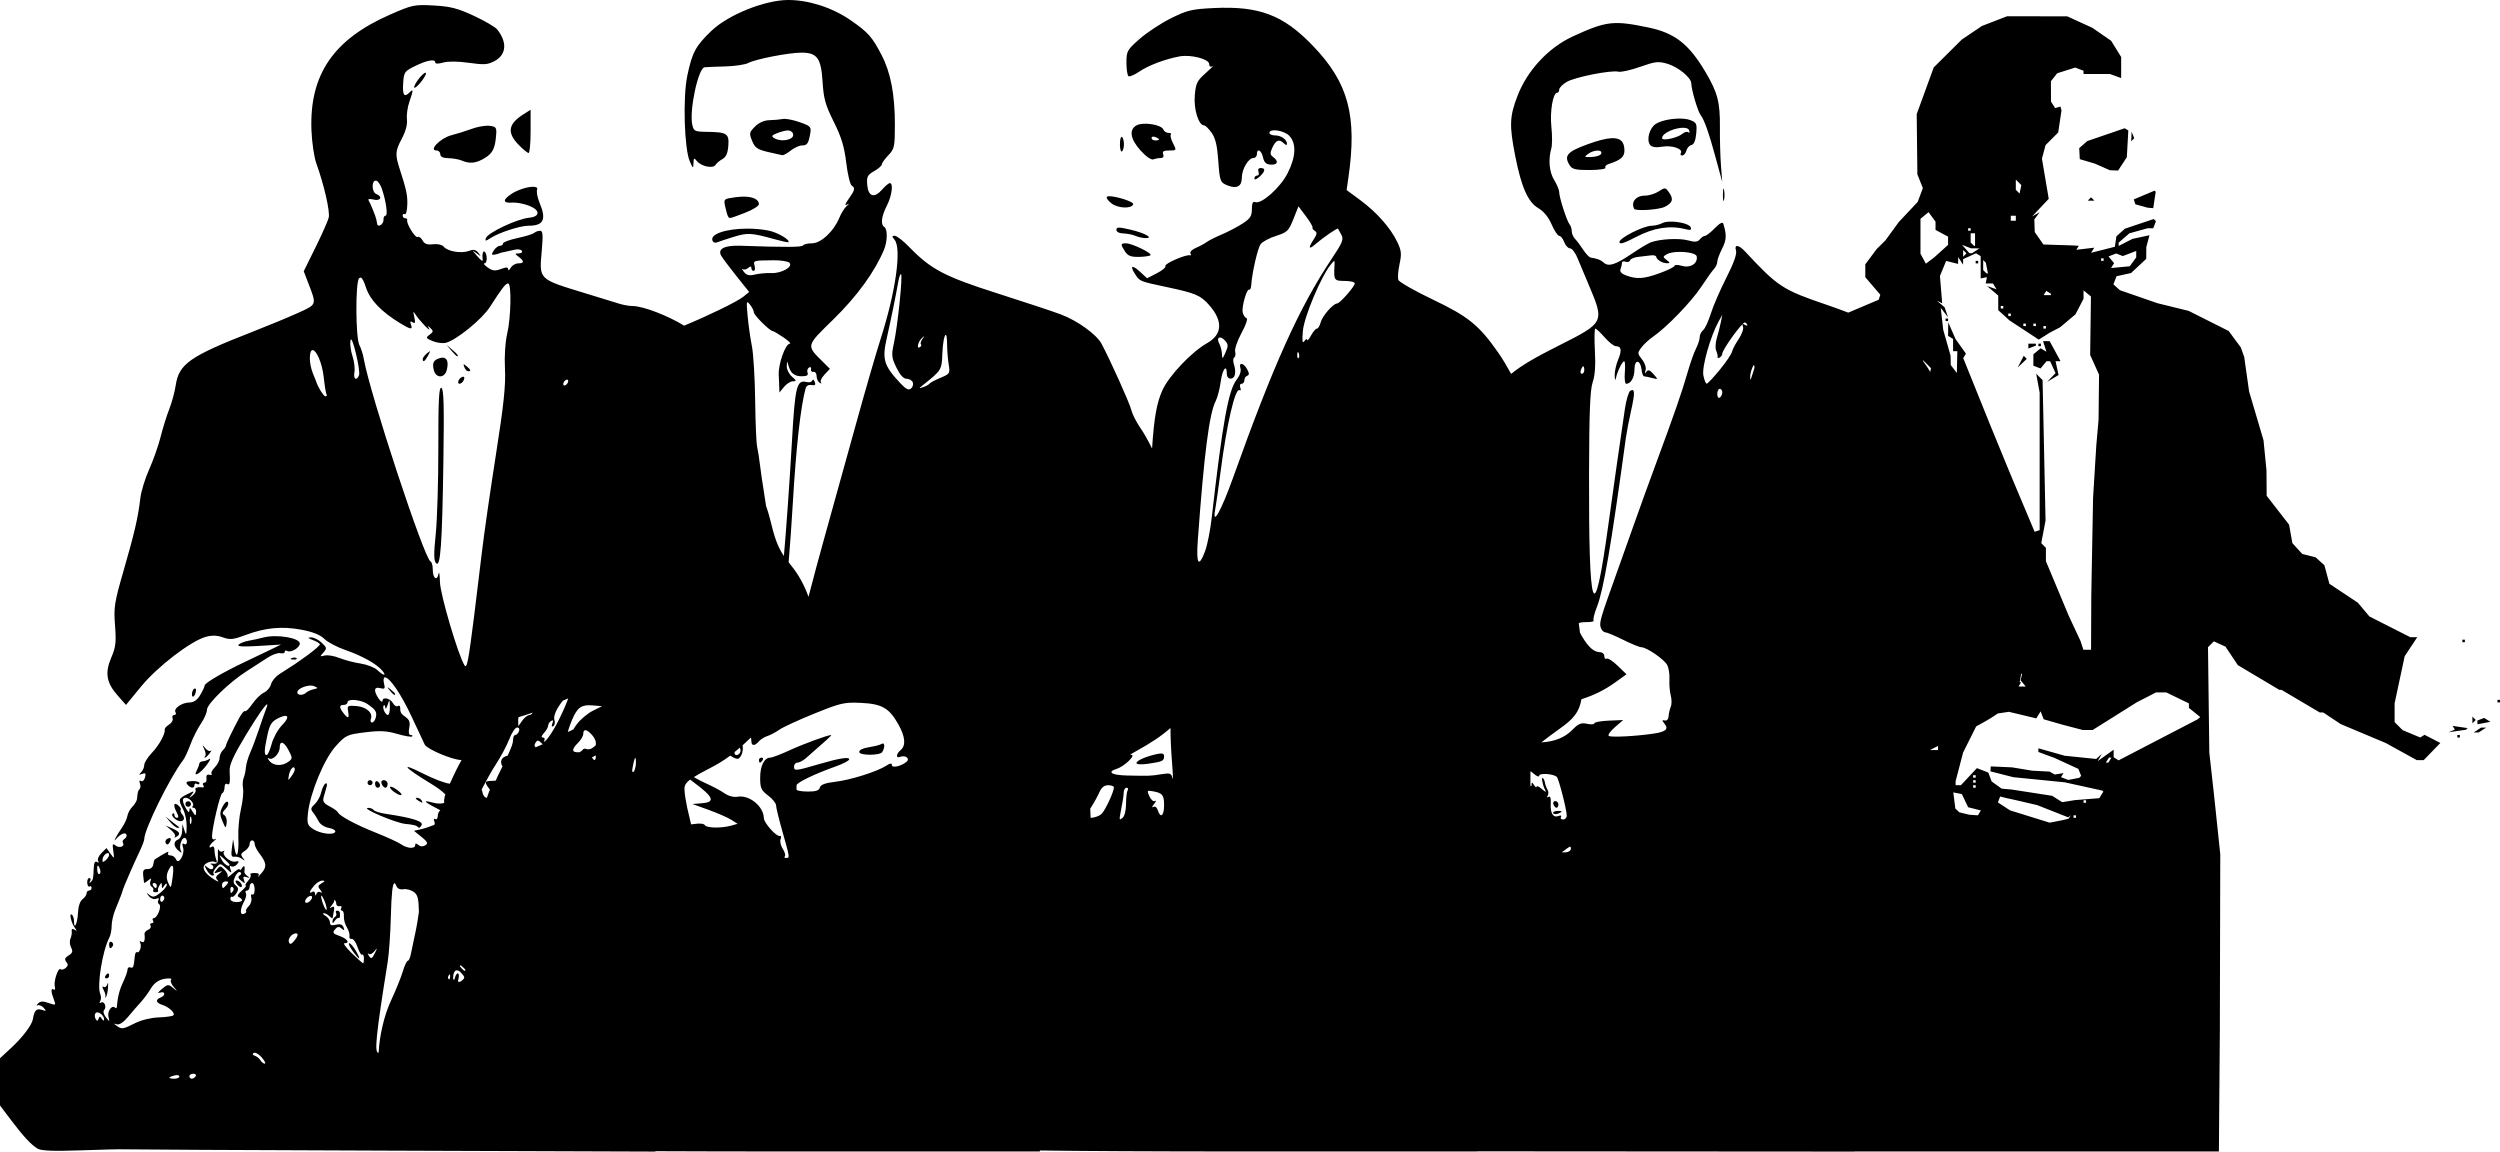 <?xml version="1.0" encoding="UTF-8" standalone="no"?>
<!-- Created with Inkscape (http://www.inkscape.org/) -->

<svg
  version="1.1"
  width="1328.67"
  height="612.035"
  inkscape:version="1.1.2 (0a00cf5339, 2022-02-04)"
  sodipodi:docname="not-found.svg"
  id="svg825"
  xmlns:inkscape="http://www.inkscape.org/namespaces/inkscape"
  xmlns:sodipodi="http://sodipodi.sourceforge.net/DTD/sodipodi-0.dtd"
  xmlns="http://www.w3.org/2000/svg"
  fill="currentColor"
  xmlns:svg="http://www.w3.org/2000/svg"
>
  <sodipodi:namedview
    id="namedview7"
    pagecolor="#ffffff"
    bordercolor="#666666"
    borderopacity="1.0"
    inkscape:pageshadow="2"
    inkscape:pageopacity="0.0"
    inkscape:pagecheckerboard="0"
    inkscape:document-units="mm"
    showgrid="false"
    inkscape:zoom="0.63606902"
    inkscape:cx="429.98478"
    inkscape:cy="257.83365"
    inkscape:window-width="1920"
    inkscape:window-height="1044"
    inkscape:window-x="0"
    inkscape:window-y="0"
    inkscape:window-maximized="1"
  />
  <defs id="defs2" />
  <path
    d="M 418.859,1.9293642e-4 C 406.386,0.037 386.894,7.903 377.975,16.5 c -8.296,7.996 -10.09,11.349 -12.699,23.752 -2.417,11.492 -1.615,38.798 1.338,45.535 1.717,3.918 1.844,3.979 1.945,0.934 0.095,-2.837 0.323,-2.986 1.775,-1.16 2.293,2.882 8.577,4.205 9.93,2.09 0.589,-0.921 2.27,-2.337 3.736,-3.145 1.869,-1.03 2.791,-3.127 3.078,-7.012 0.483,-6.516 -0.668,-7.272 -11.283,-7.42 -6.606,-0.092 -7.109,-0.338 -7.877,-3.82 -1.658,-7.521 3.155,-30.023 6.523,-30.498 0.858,-0.121 5.765,-0.323 10.906,-0.449 5.141,-0.126 10.715,-0.96 12.385,-1.854 3.82,-2.044 21.518,-5.479 28.238,-5.479 8.306,0 10.418,2.908 11.195,15.41 0.565,9.078 1.488,12.385 5.951,21.334 4.064,8.148 5.592,13.169 6.631,21.771 0.742,6.15 2.053,11.616 2.914,12.148 1.987,1.228 1.704,2.411 -1.738,7.244 -1.75,2.457 -2.066,3.533 -0.854,2.9 1.422,-0.742 1.387,-0.541 -0.133,0.76 -1.134,0.971 -2.902,3.828 -3.93,6.348 -2.891,7.086 -9.726,13.418 -14.484,13.418 -2.218,0 -4.34,0.498 -4.717,1.107 -0.613,0.991 -9.137,1.04 -33.146,0.186 -8.52,-0.303 -12.348,1.597 -10.43,5.18 0.646,1.206 4.269,6.064 8.051,10.795 l 6.877,8.602 -3.08,2.496 c -3.273,2.654 -18.552,10.035 -31.486,15.4 -8.121,-5.02 -21.569,-10.432 -27.441,-10.432 -1.698,0 -4.827,-0.546 -6.953,-1.211 -2.126,-0.665 -10.165,-3.135 -17.865,-5.488 -25.469,-7.785 -24.769,-7.102 -23.396,-22.836 0.734,-8.412 0.555,-10.465 -0.912,-10.465 -1.004,0 -2.395,0.504 -3.092,1.121 -0.697,0.617 -4.717,1.86 -8.934,2.762 -4.217,0.902 -7.666,2.198 -7.666,2.879 0,0.681 -0.756,1.238 -1.68,1.238 -0.924,0 -2.392,1.141 -3.264,2.537 -1.339,2.144 -1.233,2.472 0.68,2.104 1.246,-0.24 2.264,-0.528 2.264,-0.641 0,-0.112 1.164,-0.423 2.588,-0.689 1.424,-0.266 3.938,-0.823 5.586,-1.236 1.648,-0.414 3.367,-0.15 3.822,0.586 0.455,0.736 -0.257,1.358 -1.584,1.381 -2.288,0.04 -2.291,0.134 -0.078,1.814 3.044,2.311 2.954,3.477 -0.268,3.477 -1.43,0 -3.212,1.051 -3.959,2.334 -0.747,1.283 -1.378,1.636 -1.4,0.783 -0.03,-1.151 -1.02,-1.182 -3.84,-0.117 -3.047,1.15 -4.425,0.994 -6.963,-0.783 -1.742,-1.219 -2.532,-2.217 -1.758,-2.217 1.522,0 1.601,-4.698 0.104,-6.195 -0.835,-0.835 -1.461,1.415 -1.074,3.863 0.265,1.681 -0.648,1.133 -3.303,-1.979 -2.515,-2.947 -2.513,-2.957 0.127,-1 2.449,1.816 2.522,1.794 0.896,-0.283 -1.358,-1.735 -2.522,-1.975 -5,-1.033 -3.956,1.504 -11.369,0.285 -13.373,-2.199 -0.878,-1.089 -3.194,-1.631 -5.711,-1.338 -3.125,0.364 -4.589,-0.172 -5.59,-2.043 -0.746,-1.394 -1.901,-2.196 -2.566,-1.785 -1.214,0.75 -6.112,-7.132 -5.598,-9.008 0.151,-0.55 -0.325,-1 -1.059,-1 -0.733,0 -1.334,-0.635 -1.334,-1.412 0,-0.777 0.503,-1.1 1.117,-0.721 0.614,0.38 1.215,-1.793 1.334,-4.828 0.2,-5.096 -0.455,-8.23 -3.979,-19.039 -2.533,-7.773 -2.422,-9.695 0.924,-15.988 2.18,-4.101 3.199,-7.834 2.871,-10.518 -0.279,-2.288 0.297,-6.486 1.279,-9.328 2.198,-6.356 2.227,-7.137 0.188,-5.098 -2.938,2.938 -3.882,1.651 -3.473,-4.725 0.388,-6.035 0.679,-6.456 6.406,-9.254 6.408,-3.131 10.666,-3.87 10.666,-1.85 0,0.758 1.636,0.772 4.205,0.035 2.581,-0.74 7.855,-0.689 13.65,0.133 8.085,1.147 10.053,1.011 13.686,-0.945 6.27,-3.377 6.802,-9.963 1.357,-16.797 -1.023,-1.284 -6.593,-4.537 -12.379,-7.229 -8.651,-4.025 -12.441,-5 -21.336,-5.49 -10.361,-0.571 -11.34,-0.364 -23.332,4.896 -30.079,13.195 -42.815,31.981 -41.662,61.457 0.25,6.399 1.407,14.274 2.572,17.5 4.125,11.425 7.394,25.735 6.6,28.9 -0.443,1.764 -3.61,8.895 -7.039,15.846 l -6.234,12.639 2.396,6.24 c 4.534,11.802 4.702,11.306 -5.377,15.883 -5.01,2.275 -16.008,6.831 -24.441,10.123 -33.1,12.922 -38.908,16.978 -40.615,28.365 -0.526,3.509 -2.073,9.209 -3.436,12.666 -1.363,3.457 -3.429,10.091 -4.592,14.744 -1.163,4.653 -3.89,12.401 -6.061,17.217 -2.171,4.816 -4.291,11.714 -4.711,15.332 -1.184,10.193 -3.072,18.369 -8.895,38.525 -4.925,17.049 -5.307,19.498 -4.562,29.154 0.688,8.922 0.383,11.539 -1.979,17.027 -3.502,8.141 -2.619,13.416 3.381,20.205 l 4.42,5.002 8.053,-9.812 c 8.68,-10.576 26.416,-24.175 34.404,-26.381 3.254,-0.898 5.998,-0.807 9.062,0.301 3.746,1.355 5.497,1.178 11.85,-1.199 10.673,-3.993 19.463,-4.838 29.877,-2.873 6.102,1.151 10.01,2.714 12.16,4.863 1.742,1.742 6.875,4.446 11.406,6.008 8.777,3.025 16.458,7.342 19.42,10.91 2.483,2.992 0.652,2.753 -2.678,-0.35 -1.494,-1.392 -5.497,-2.948 -8.895,-3.457 -3.398,-0.51 -8.458,-1.84 -11.244,-2.955 -2.786,-1.115 -6.313,-1.7 -7.838,-1.301 -2.569,0.672 -2.619,0.552 -0.654,-1.619 1.953,-2.158 1.877,-2.572 -0.963,-5.24 -1.696,-1.593 -4.245,-2.849 -5.664,-2.791 -1.93,0.079 -1.656,0.442 1.086,1.443 2.017,0.737 3.666,1.766 3.666,2.287 0,0.522 -2.849,3.023 -6.332,5.557 -6.105,4.441 -7.371,5.294 -15.27,10.299 -1.981,1.256 -3.949,3.66 -4.371,5.342 -0.422,1.682 -2.111,3.669 -3.754,4.418 -1.643,0.749 -4.414,3.442 -6.156,5.984 -1.742,2.543 -3.506,4.287 -3.918,3.875 -0.412,-0.412 -1.801,1.224 -3.088,3.637 -3.859,7.233 -6.943,13.66 -7.029,14.652 -0.045,0.513 -0.831,1.683 -1.748,2.6 -0.917,0.917 -1.666,2.746 -1.666,4.066 0,1.32 -1.151,3.551 -2.557,4.957 -1.405,1.406 -2.155,2.954 -1.666,3.443 0.489,0.489 -0.011,0.69 -1.111,0.445 -1.283,-0.285 -1.859,0.392 -1.607,1.889 0.215,1.283 -0.271,2.332 -1.08,2.332 -0.809,0 -1.089,0.616 -0.625,1.367 0.464,0.752 0.349,1.281 -0.256,1.176 -2.584,-0.449 -4.536,0.212 -3.859,1.307 0.402,0.65 -0.313,2 -1.588,3 -2.09,1.639 -2.141,1.591 -0.518,-0.48 1.69,-2.157 1.548,-2.17 -2.332,-0.234 -4.731,2.36 -4.859,2.838 -2.143,8.047 1.095,2.1 1.936,6.219 1.867,9.152 -0.108,4.634 -0.266,4.896 -1.193,2 l -1.066,-3.334 -0.133,3.709 c -0.073,2.04 -1.033,4.054 -2.133,4.477 -2.652,1.018 -2.536,3.719 0.256,5.984 1.563,1.268 1.945,1.315 1.246,0.152 -1.207,-2.009 0.161,-6.988 1.92,-6.988 0.684,0 1.244,0.935 1.244,2.078 0,1.181 -0.638,1.684 -1.477,1.166 -0.992,-0.613 -1.184,0.013 -0.582,1.908 1.121,3.532 -2.471,9.533 -3.734,6.24 -0.435,-1.133 -1.744,-2.059 -2.91,-2.059 -1.207,0 -1.729,-0.635 -1.211,-1.473 0.733,-1.186 -1.606,-0.009 -7.186,3.613 -0.238,0.155 -0.606,1.386 -0.816,2.736 -0.228,1.463 -1.445,2.422 -3.014,2.373 -2.034,-0.064 -2.56,0.694 -2.316,3.334 0.173,1.879 0.375,3.639 0.447,3.912 0.073,0.273 1.045,-0.263 2.162,-1.189 1.684,-1.398 1.896,-1.334 1.242,0.369 -0.433,1.13 -0.137,2.456 0.658,2.947 0.794,0.491 1.163,1.352 0.816,1.912 -0.346,0.56 0.218,1.02 1.254,1.02 1.035,0 1.647,-0.379 1.361,-0.842 -0.286,-0.463 0.031,-1.712 0.705,-2.777 1.061,-1.677 1.232,-1.668 1.266,0.065 0.036,1.778 0.185,1.778 1.334,0 0.756,-1.17 1.301,-1.348 1.312,-0.43 0.011,0.863 -1.565,2.816 -3.502,4.34 -2.907,2.287 -3.896,2.477 -5.666,1.096 -1.886,-1.472 -1.932,-1.402 -0.381,0.58 1.009,1.289 2.671,1.907 3.885,1.441 1.345,-0.516 1.79,-0.277 1.215,0.654 -0.499,0.807 -0.319,1.83 0.398,2.273 1.52,0.94 -1.001,7.377 -2.889,7.377 -0.659,0 -0.826,0.601 -0.373,1.334 0.453,0.733 0.154,1.334 -0.666,1.334 -0.82,0 -1.119,0.603 -0.662,1.342 0.456,0.739 -0.118,1.707 -1.277,2.152 -1.159,0.445 -2.028,1.491 -1.928,2.324 0.41,3.424 -0.221,4.953 -1.674,4.055 -0.907,-0.561 -1.179,-0.369 -0.662,0.467 1.036,1.676 -0.336,5.897 -1.652,5.084 -0.499,-0.309 -1.022,0.595 -1.162,2.008 -0.595,6.014 -0.837,6.654 -2.316,6.086 -0.856,-0.328 -1.557,0.178 -1.557,1.127 -10e-7,0.949 -1.044,3.927 -2.32,6.617 -1.993,4.201 -2.972,8.065 -3.365,13.293 -0.051,0.672 -0.486,0.828 -0.969,0.346 -1.647,-1.647 -4.182,1.856 -3.484,4.814 0.687,2.912 0.669,2.917 -1.381,0.285 -1.155,-1.483 -1.571,-3.183 -0.938,-3.83 1.546,-1.578 0.088,-5.041 -1.666,-3.957 -0.837,0.517 -1.001,0.221 -0.408,-0.738 0.546,-0.882 0.557,-2.625 0.023,-3.873 -1.833,-4.292 1.203,-23.089 4.834,-29.918 0.677,-1.273 1.232,-4.05 1.232,-6.17 0,-2.12 0.811,-5.879 1.803,-8.352 0.992,-2.473 2.29,-5.695 2.885,-7.162 0.595,-1.467 1.134,-3.015 1.197,-3.441 0.155,-1.04 5.736,-13.924 8.906,-20.559 1.402,-2.933 2.547,-5.935 2.539,-6.668 -0.041,-5.062 13.7,-32.982 20.672,-42 0.85,-1.1 2.588,-4.826 3.861,-8.279 1.274,-3.454 3.775,-8.43 5.559,-11.059 1.784,-2.629 3.244,-5.971 3.244,-7.426 0,-3.106 12.066,-14.798 21.225,-20.568 3.492,-2.2 8.394,-5.365 10.895,-7.033 2.501,-1.668 5.598,-2.775 6.881,-2.459 1.283,0.316 2.334,-0.003 2.334,-0.711 0,-0.708 0.587,-0.924 1.305,-0.48 1.841,1.138 6.695,-1.706 6.695,-3.924 0,-3.038 -12.215,-5.072 -19.334,-3.219 -2.2,0.573 -5.748,1.347 -7.885,1.719 -2.136,0.372 -4.52,1.311 -5.297,2.088 -0.995,0.995 2.126,1.196 10.551,0.68 l 11.965,-0.734 -4.668,2.285 c -2.567,1.257 -8.867,4.269 -14,6.693 -11.986,5.661 -21.948,11.477 -21.914,12.795 0.014,0.568 -1.028,2.818 -2.316,5 -1.601,2.71 -3.414,3.98 -5.723,4.01 -4.095,0.051 -8.648,3.237 -7.434,5.201 0.483,0.782 0.179,1.422 -0.676,1.422 -0.856,0 -1.251,0.794 -0.879,1.764 0.372,0.969 -0.464,2.473 -1.855,3.342 -1.392,0.869 -2.435,2.027 -2.318,2.572 0.461,2.151 -2.998,8.466 -6.838,12.484 -2.226,2.329 -4.047,5.224 -4.047,6.436 1e-6,1.211 -0.749,2.959 -1.666,3.883 -1.336,1.346 -1.224,1.51 0.568,0.828 1.757,-0.668 2.082,-0.261 1.516,1.904 -0.397,1.516 -1.354,2.365 -2.129,1.887 -0.859,-0.531 -1.097,-0.056 -0.607,1.219 0.441,1.149 0.394,2.497 -0.105,2.996 -0.902,0.902 -1.088,1.597 -1.408,5.258 -0.092,1.048 -1.194,2.93 -2.447,4.184 -1.254,1.254 -2.459,3.464 -2.68,4.91 -0.221,1.446 -1.497,4.213 -2.836,6.148 -1.339,1.936 -2.877,4.42 -3.418,5.52 -0.875,1.778 -0.787,1.778 0.787,0 0.974,-1.1 2.518,-2.151 3.432,-2.334 1.994,-0.4 2.221,1.831 0.307,3.014 -0.745,0.461 -1.035,1.354 -0.645,1.986 1.18,1.909 -1.985,3.008 -3.955,1.373 -1.515,-1.257 -1.723,-0.751 -1.186,2.885 0.641,4.342 0.618,4.365 -1.482,1.455 l -2.133,-2.957 -2.672,2.672 c -1.469,1.469 -2.255,3.34 -1.748,4.16 0.56,0.906 0.317,1.119 -0.619,0.541 -1.025,-0.634 -1.594,0.411 -1.705,3.127 -0.239,5.842 -0.365,6.399 -1.715,7.635 -0.705,0.646 -0.811,0.412 -0.254,-0.557 0.528,-0.917 0.36,-1.666 -0.371,-1.666 -0.731,0 -1.241,1.158 -1.135,2.574 0.107,1.416 0.669,2.281 1.25,1.922 0.581,-0.359 1.057,-0.019 1.057,0.758 10e-7,0.777 -0.599,1.412 -1.332,1.412 -0.733,0 -1.334,0.684 -1.334,1.52 0,0.836 -0.967,2.228 -2.148,3.092 -1.287,0.941 -2.249,3.788 -2.396,7.098 -0.252,5.644 -2.121,9.69 -2.121,4.592 0,-1.546 -0.544,-3.146 -1.209,-3.557 -1.556,-0.962 -0.198,4.657 1.734,7.178 1.139,1.485 1.075,1.683 -0.281,0.867 -1.134,-0.682 -1.651,-0.419 -1.457,0.744 0.165,0.99 -0.141,2.803 -0.68,4.029 -0.539,1.226 -0.375,3.359 0.363,4.738 1.055,1.972 0.77,2.865 -1.332,4.178 -2.012,1.256 -2.316,2.105 -1.225,3.42 1.064,1.281 0.97,2.148 -0.354,3.246 -0.993,0.824 -2.184,1.12 -2.646,0.658 -1.241,-1.241 -3.84,6.396 -3.117,9.16 0.342,1.306 0.077,2.038 -0.588,1.627 -1.559,-0.964 -1.539,1.038 0.055,5.23 1.234,3.244 1.165,3.293 -2.768,1.922 -3.041,-1.06 -4.417,-0.991 -5.598,0.287 -0.861,0.932 -0.966,1.37 -0.232,0.973 0.733,-0.397 2.17,0.183 3.193,1.289 1.625,1.757 1.498,1.896 -1.006,1.102 -2.812,-0.892 -3.949,0.283 -4.676,4.836 C 17.007,544.696 12.138,551.18 6,556.867 l -6,5.561 v 12.545 12.545 l 5.621,7.443 c 6.833,9.051 10.854,13.391 14.377,15.516 h 0.002 c 1.926,1.159 8.424,1.405 23.332,0.879 11.367,-0.401 21.267,-0.639 22,-0.529 0.733,0.11 64.699,0.426 142.145,0.703 l 140.811,0.504 0.025,-0.209 c 20.518,0.067 39.703,0.15 65.021,0.15 h 139.332 v -0.527 c 21.377,0.31 61.041,0.527 107.883,0.527 h 124.391 l 0.023,-0.084 73.506,0.053 127.154,0.092 0.021,-0.061 h 59.656 133.969 l 0.254,-32.334 0.254,-32.332 0.111,-46.668 0.111,-46.666 -1.683,-16 -1.686,-16 -1.223,-10.977 -1.223,-10.979 -0.352,-28.029 -0.351,-28.031 1.555,-1.557 1.557,-1.555 3.092,1.408 3.09,1.408 3.279,4.912 3.277,4.912 11.041,6.576 11.041,6.576 h 0.588 0.588 l 10.148,6 10.149,6 h 0.914 0.912 l 4.645,3.088 4.643,3.088 12,5.045 12,5.045 8.217,4.535 8.217,4.533 h 1.854 1.855 l 4.414,-4.553 4.414,-4.555 -4.191,-2.168 -4.191,-2.166 -1.152,0.711 -1.152,0.713 -4.676,-1.953 -4.676,-1.953 -2.133,-2.133 -2.133,-2.133 v -5 -4.998 l 2.676,-12.521 2.676,-12.52 3.344,-5.053 3.342,-5.053 h -1.857 -1.859 l -10.855,-5.506 -10.855,-5.508 -3.084,-3.666 -3.084,-3.666 -7.553,-5.014 -7.555,-5.016 -1.328,-4.934 -1.328,-4.934 -2.338,-2.107 -2.34,-2.107 -3.541,-0.885 -3.539,-0.883 -2.629,-2.887 -2.629,-2.889 -0.871,-4.891 -0.871,-4.891 -5.959,-7.676 -5.961,-7.674 -0.049,-6.768 -0.047,-6.768 -0.789,-8 -0.789,-8 -3.828,-12.949 -3.826,-12.951 -1.305,-9.189 -1.303,-9.191 -0.896,-2.525 -0.896,-2.527 -3.227,-4.363 -3.228,-4.365 -10.627,-5.342 -10.625,-5.344 -8.283,-2.037 -8.281,-2.035 -10,-3.465 -10,-3.465 -1.715,-1.555 -1.717,-1.555 0.828,-2.156 0.826,-2.154 3.853,-0.846 3.852,-0.848 4.037,-3.77 4.035,-3.77 0.02,-3.133 0.018,-3.131 0.844,-3.148 0.842,-3.148 -4.527,0.975 -4.527,0.977 -3.666,1.873 -3.668,1.875 v -0.879 -0.877 l 2.861,-2.48 2.859,-2.48 4.807,-1.336 4.807,-1.336 1.524,-0.006 1.525,-0.008 0.717,-1.871 0.717,-1.869 -0.586,-0.586 -0.586,-0.586 -7.654,2.572 -7.656,2.57 -2.258,2.023 -2.26,2.023 -0.408,2.779 -0.408,2.781 -6.324,1.607 -6.326,1.607 0.842,-1.361 0.84,-1.359 -4.756,0.555 -4.754,0.555 0.652,-1.055 0.65,-1.055 -1.744,-0.104 -1.746,-0.104 -7.652,-0.246 -7.654,-0.248 -2.305,-3.289 -2.305,-3.291 -0.115,-3.359 -0.115,-3.359 1.406,-1.922 1.406,-1.922 -2,1.123 -2,1.121 4.424,-4.689 4.422,-4.688 -1.807,-10.676 -1.809,-10.674 0.961,-3.594 0.961,-3.594 3.359,-3.361 3.361,-3.359 0.879,-5.861 0.879,-5.859 -0.281,-1.021 -0.281,-1.023 -1.412,0.404 -1.41,0.404 -1.101,-1.738 -1.103,-1.736 -0.018,-5.412 -0.02,-5.412 1.666,-2.107 1.668,-2.107 4.797,-1.516 4.795,-1.518 2.205,0.846 2.203,0.846 v 0.857 0.857 h 7.002 7 l 3,1.09 3,1.09 v -5.6 -5.6 l -2.66,-4.305 -2.66,-4.305 -5.006,-3.457 -5.006,-3.457 -6.668,-3.047 -6.666,-3.047 -16,-0.016 -16,-0.014 -6.666,2.578 -6.668,2.58 -5.332,3.592 -5.334,3.592 -7.476,7.422 -7.477,7.422 -4.523,12.406 -4.524,12.408 0.176,16 0.178,16 1.457,3.666 1.457,3.666 -1.379,3.668 -1.377,3.666 -5.006,5.334 -5.006,5.332 -3.562,4.885 -3.564,4.885 -2.353,2.334 -2.354,2.336 -3,4.039 -3,4.039 0.004,3.408 0.002,3.408 3.994,4.666 3.992,4.668 -0.439,1.328 -0.44,1.328 -8.557,3.623 -7.613,3.223 c -3.564,-1.374 -7.344,-2.761 -11.613,-4.213 -23.301,-7.925 -25.771,-9.541 -43.209,-28.289 -3.447,-3.705 -5.926,-3.909 -4.811,-0.395 0.536,1.689 -1.273,6.734 -5.143,14.334 -3.284,6.45 -6.998,15.027 -8.254,19.061 -1.255,4.033 -3.1,7.998 -4.1,8.812 -1,0.814 -1.818,2.495 -1.818,3.734 0,1.239 -0.876,3.948 -1.947,6.02 -1.071,2.072 -3.124,7.892 -4.562,12.934 -2.817,9.876 -7.109,22.246 -16.83,48.5 -3.394,9.167 -8.499,23.265 -11.344,31.332 -2.844,8.067 -7.325,20.667 -9.959,28 -8.141,22.67 -8.792,24.912 -7.973,27.494 0.437,1.378 1.506,2.526 2.373,2.549 0.867,0.023 5.162,1.823 9.543,4 4.381,2.177 8.742,3.957 9.691,3.957 2.787,0 12.097,6.387 13.713,9.406 0.817,1.527 1.36,4.985 1.205,7.686 -0.155,2.7 0.167,6.557 0.715,8.572 0.55,2.015 0.547,4.715 -0.004,6 -0.551,1.285 -1.067,3.537 -1.145,5.004 -0.083,1.562 -0.925,2.497 -2.033,2.258 -1.542,-0.333 -1.583,-0.036 -0.219,1.607 2.428,2.926 0.904,4.379 -5.617,5.357 -9.331,1.399 -22.55,2.096 -23.902,1.26 -0.689,-0.426 0.746,-2.504 3.189,-4.617 l 4.441,-3.844 -7.668,0.322 c -4.217,0.176 -7.666,0.819 -7.666,1.428 0,0.609 -1.737,0.724 -3.861,0.258 -3.14,-0.69 -4.574,-0.117 -7.668,3.064 -4.105,4.22 -9.382,6.388 -16.637,6.816 2.529,-1.987 6.104,-4.678 9.596,-7.152 7.38,-5.23 10.47,-8.69 11.734,-15.803 6.824,-2.153 12.41,-4.961 18.08,-9.033 l 5.852,-4.203 -4.668,-4.531 c -2.566,-2.492 -5.211,-4.194 -5.879,-3.781 -0.668,0.413 -1.215,-0.185 -1.215,-1.328 0,-1.143 -1.049,-2.098 -2.332,-2.121 -3.189,-0.058 -5.903,-2.404 -9.389,-8.115 -0.563,-0.922 -0.835,-1.514 -1.227,-2.238 -0.206,-1.629 -0.411,-3.259 -0.664,-5.039 0.744,-0.407 1.973,-0.564 3.834,-0.564 2.689,0 4.523,-0.366 4.076,-0.812 -0.447,-0.447 0.351,-3.765 1.773,-7.373 3.493,-8.861 7.506,-32.307 15.373,-89.814 0.401,-2.933 1.64,-9.388 2.752,-14.342 2.164,-9.646 2.062,-12.148 -0.432,-10.598 -0.863,0.536 -2.146,4.866 -2.85,9.623 -2.763,18.669 -5.671,39.046 -8.934,62.582 -7.573,54.629 -10.318,47.017 -10.121,-28.062 0.086,-32.951 0.551,-44.72 1.926,-48.666 1.227,-3.523 1.609,-8.973 1.18,-16.871 -0.348,-6.417 -0.241,-11.666 0.24,-11.666 0.481,0 2.719,2.099 4.973,4.666 2.254,2.567 4.9,4.666 5.881,4.666 2.976,0 3.354,2.145 1.264,7.148 -1.095,2.621 -1.921,6.436 -1.836,8.477 0.111,2.662 0.32,2.956 0.736,1.043 0.763,-3.502 3.351,-8.668 4.344,-8.668 0.431,0 0.569,2.7 0.307,6 -0.262,3.3 0.064,6 0.725,6 2.487,0 4.4,-3.354 4.4,-7.711 0,-5.425 3.111,-5.302 3.756,0.148 0.232,1.96 0.833,3.571 1.334,3.582 0.501,0.01 2.411,0.403 4.244,0.875 3.331,0.857 3.332,0.856 0.766,-2.049 -1.983,-2.245 -2.848,-2.52 -3.793,-1.209 -0.852,1.183 -0.982,0.954 -0.428,-0.754 0.469,-1.444 -0.287,-3.827 -1.838,-5.799 -2.508,-3.188 -2.523,-3.492 -0.336,-6.408 1.263,-1.684 4.095,-4.3 6.295,-5.812 7.185,-4.94 20.334,-18.575 25.525,-26.469 2.795,-4.25 5.846,-8.519 6.779,-9.488 0.933,-0.969 1.695,-2.644 1.695,-3.721 0,-1.077 1.167,-4.245 2.594,-7.041 2.339,-4.585 2.468,-7.244 0.639,-13.207 -0.351,-1.143 -1.88,-0.352 -4.504,2.332 -2.185,2.235 -4.517,4.064 -5.186,4.064 -0.668,0 -1.917,0.843 -2.773,1.875 -1.203,1.45 -2.625,1.582 -6.26,0.578 -4.763,-1.315 -14.994,-0.777 -19.854,1.045 -1.461,0.548 -6.069,3.312 -10.24,6.143 -8.506,5.772 -12.25,6.943 -14.766,4.613 -1.557,-1.442 -3.159,-2.062 -6.984,-2.699 -0.733,-0.122 -2.517,-2.021 -3.965,-4.221 -1.448,-2.2 -3.399,-4.793 -4.334,-5.762 -0.935,-0.969 -1.701,-2.801 -1.701,-4.068 0,-1.268 -0.513,-2.874 -1.141,-3.57 -1.407,-1.563 -5.525,-14.347 -5.525,-17.152 0,-1.128 -1.198,-4.015 -2.662,-6.416 -2.647,-4.341 -3.221,-10.782 -1.508,-16.902 0.492,-1.762 0.5,-6.863 0.018,-11.334 -0.866,-8.029 0.823,-18.129 3.029,-18.129 0.617,0 1.121,-0.771 1.121,-1.713 0,-0.942 1.786,-2.767 3.969,-4.057 4.391,-2.594 23.664,-6.403 27.557,-5.447 1.362,0.335 6.551,-0.835 11.531,-2.598 7.969,-2.821 9.695,-3.016 14.4,-1.627 5.817,1.718 12.766,7.435 12.766,10.504 0,3.193 3.427,14.813 4.943,16.76 1.99,2.556 4.444,9.572 8.225,23.512 l 3.256,12 -0.668,-8.668 c -0.367,-4.767 -0.621,-13.933 -0.564,-20.369 0.118,-13.43 -1.216,-18.47 -7.846,-29.631 -8.722,-14.679 -16.246,-20.497 -30.261,-23.402 -18.525,-3.839 -22.279,-3.395 -39.975,4.727 -12.971,5.953 -24.219,18.002 -29.453,31.549 -4.265,11.041 -4.448,15.745 -1.246,32.043 3.243,16.502 6.751,24.459 12.203,27.676 2.959,1.746 5.481,4.82 7.152,8.719 1.42,3.313 3.219,6.023 3.996,6.023 0.778,0 1.985,1.501 2.682,3.334 0.697,1.833 2.091,3.332 3.098,3.332 1.007,0 2.759,2.25 3.895,5 1.136,2.75 3.84,9.201 6.01,14.334 8.494,20.099 8.512,20.06 -16.156,32.484 -11.644,5.864 -19.578,10.346 -25.049,14.912 -2.404,-4.349 -4.722,-8.239 -6.766,-11.166 -10.258,-14.69 -15.897,-19.282 -34.707,-28.271 -9.721,-4.646 -18.024,-9.361 -18.453,-10.479 -0.429,-1.117 -0.156,-4.907 0.605,-8.422 1.183,-5.456 1.005,-7.187 -1.219,-11.826 -3.568,-7.445 -10.883,-15.711 -19.6,-22.15 l -7.303,-5.396 0.895,-6.176 C 721.416,61.527 716.706,43.98 697.629,24.197 681.921,7.91 669.241,3.111 645.008,4.278 c -11.587,0.558 -14.059,1.151 -22.672,5.434 -5.317,2.644 -12.818,7.582 -16.668,10.973 -6.64,5.848 -7,6.5 -7,12.65 0,3.567 0.5,6.792 1.111,7.17 0.611,0.378 3.177,-0.717 5.703,-2.434 4.912,-3.338 13.625,-6.64 21.346,-8.088 6.078,-1.14 15.84,1.401 15.84,4.123 0,1.238 0.648,1.658 1.666,1.08 0.917,-0.521 -0.672,1.123 -3.533,3.654 -4.623,4.09 -5.27,5.424 -5.814,11.984 -0.606,7.31 2.061,15.818 4.959,15.818 0.665,10e-7 2.456,1.752 3.98,3.893 2.005,2.816 2.974,6.757 3.502,14.252 0.831,11.794 1.005,12.245 5.359,13.9 4.65,1.768 7.215,0.263 7.215,-4.234 0,-4.546 3.482,-10.479 6.152,-10.479 1.016,0 1.848,-0.9 1.848,-2 0,-3.424 2.412,-2.189 3.26,1.668 0.597,2.715 1.664,3.715 4.107,3.857 3.705,0.216 4.339,-1.805 1.27,-4.049 -1.713,-1.252 -1.766,-2.055 -0.334,-5.137 1.843,-3.968 3.605,-4.565 6.098,-2.072 0.889,0.889 1.6,1.006 1.6,0.266 0,-2.306 -3.08,-4.533 -6.268,-4.533 -1.687,0 -3.066,-0.599 -3.066,-1.332 0,-2.552 7.853,-1.381 10.615,1.584 3.797,4.076 3.46,11.143 -0.947,19.834 -3.862,7.615 -13.932,16.609 -17.193,15.357 -1.297,-0.498 -1.807,0.562 -1.807,3.756 0,3.677 -0.866,5.006 -5,7.674 -2.75,1.775 -7.702,4.366 -11.002,5.76 -3.3,1.394 -6.9,3.207 -8,4.027 -1.1,0.821 -3.682,2.21 -5.74,3.088 -2.058,0.878 -3.365,2.209 -2.902,2.957 0.463,0.748 0.347,1.202 -0.258,1.008 -1.998,-0.644 -13.797,4.491 -13.061,5.684 0.397,0.643 -1.634,2.371 -4.514,3.84 l -5.236,2.672 -3.625,-3.361 c -4.367,-4.047 -5.716,-3.394 -2.65,1.285 2.466,3.763 2.304,3.699 17.32,6.887 14.763,3.134 17.433,4.285 21.986,9.471 7.432,8.465 7.03,15.625 -1.137,20.215 -8.155,4.584 -20.151,17.204 -23.682,24.916 -2.94,6.421 -4.46,14.206 -5.543,31.076 -2.102,-4.263 -4.256,-8.102 -6.311,-11.088 -2.106,-3.061 -4.238,-7.308 -4.738,-9.438 -0.813,-3.459 -11.217,-26.586 -15.838,-35.203 -2.645,-4.933 -12.856,-12.271 -21.662,-15.566 -4.259,-1.594 -19.444,-6.627 -33.744,-11.186 -27.931,-8.904 -35.248,-12.743 -46.611,-24.455 -3.269,-3.37 -6.793,-6.127 -7.83,-6.127 -1.578,0 -1.596,0.348 -0.113,2.135 3.833,4.618 0.585,27.749 -7.377,52.531 -2.474,7.7 -8.547,28.701 -13.494,46.668 -4.947,17.967 -12.201,44.067 -16.119,58 -2.929,10.415 -6.176,22.581 -8.762,32.543 -2.178,-6.097 -5.357,-11.948 -9.09,-16.461 -0.581,-0.703 -0.956,-1.278 -1.467,-1.93 0.743,-8.786 1.567,-20.129 2.23,-31.486 1.722,-29.457 4.182,-51.497 6.799,-60.912 0.377,-1.354 1.627,-2.051 3.152,-1.758 1.878,0.362 2.313,-0.072 1.693,-1.688 -0.459,-1.196 -1.053,-1.519 -1.32,-0.717 -0.267,0.803 -1.568,1.174 -2.891,0.828 -5.384,-1.408 -6.232,1.995 -7.916,31.76 -1.185,20.951 -3.135,48.202 -4.264,60.664 -3.384,-5.03 -5.016,-9.776 -7.389,-19.729 -0.461,-1.932 -1.24,-4.412 -2.113,-6.998 -0.403,-2.616 -0.851,-5.782 -1.133,-7.451 -0.681,-4.033 -1.6,-10.333 -2.041,-14 -0.441,-3.667 -1.147,-8.167 -1.568,-10 -0.421,-1.833 -0.883,-12.933 -1.027,-24.666 -0.144,-11.733 -0.924,-24.635 -1.732,-28.668 -0.809,-4.033 -1.83,-11.233 -2.27,-16 -0.736,-7.973 -0.635,-8.459 1.26,-6.078 1.133,1.423 2.059,3.277 2.059,4.119 0,1.503 8.52,9.959 10.035,9.959 0.425,0 2.982,1.501 5.68,3.334 2.698,1.833 4.238,3.334 3.424,3.334 -2.374,0 -6.266,10.952 -5.924,16.666 0.088,1.467 0.205,4.165 0.26,5.996 l 0.1,3.33 2.428,-2.996 c 1.335,-1.648 3.472,-2.996 4.75,-2.996 2.014,0 1.941,-0.332 -0.547,-2.49 -1.579,-1.369 -2.802,-3.919 -2.717,-5.666 0.134,-2.741 0.245,-2.813 0.811,-0.512 1.053,4.284 3.1,6 7.156,6 2.704,0 3.59,-0.536 3.08,-1.865 -0.394,-1.026 -0.061,-2.27 0.74,-2.766 0.814,-0.503 1.296,-0.12 1.092,0.865 -0.202,0.971 0.384,1.617 1.301,1.434 0.917,-0.183 1.666,0.831 1.666,2.254 0,1.423 0.749,3.019 1.666,3.547 0.917,0.528 1.211,0.457 0.654,-0.156 -0.557,-0.613 0.287,-2.497 1.875,-4.188 l 2.887,-3.072 -3.713,-3.693 c -8.99,-8.939 -9.17,-8.209 5.633,-22.686 12.386,-12.113 21.777,-25.011 26.75,-36.736 1.929,-4.549 2.063,-11.148 0.248,-12.27 -2.086,-1.29 -1.575,-5.632 1.334,-11.334 2.699,-5.29 3.579,-12 1.574,-12 -0.601,0 -2.432,1.538 -4.066,3.418 -4.169,4.794 -7.407,3.795 -7.924,-2.445 -0.363,-4.384 0.09,-5.292 3.658,-7.322 2.24,-1.275 4.078,-2.885 4.082,-3.578 0.005,-0.693 1.566,-2.887 3.471,-4.875 3.22,-3.361 3.465,-4.487 3.48,-16.072 0.021,-16.065 -2.188,-27.756 -6.996,-37.033 C 463.513,19.559 461.452,17.235 452.074,10.742 442.399,4.044 429.793,-0.032 418.859,1.9293642e-4 Z M 226.131,38.643 c -0.705,0 -2.564,1.8 -4.131,4 -1.567,2.2 -2.319,4 -1.674,4 0.645,0 2.502,-1.8 4.129,-4 1.626,-2.2 2.381,-4 1.676,-4 z m 55.869,19.693 -3.666,2.311 c -8.249,5.2 -9.02,9.784 -2.738,16.266 2.344,2.418 4.743,4.396 5.332,4.396 0.589,0 1.072,-5.169 1.072,-11.486 z m 609.645,4.701 c -4.349,0.147 -9.187,1.208 -11.717,2.865 -3.36,2.202 -5.03,8.592 -2.912,11.152 0.978,1.182 3.06,1.471 6.449,0.898 5.233,-0.884 11.206,1.195 9.83,3.422 -0.43,0.697 -0.091,1.268 0.754,1.268 0.845,0 1.841,-1.168 2.215,-2.596 0.373,-1.427 1.588,-2.777 2.699,-3 1.322,-0.265 2.197,-2.374 2.531,-6.104 0.465,-5.193 0.183,-5.827 -3.158,-7.117 -1.65,-0.637 -4.082,-0.877 -6.691,-0.789 z m -474.111,0.166 c -0.639,-0.049 -1.167,-0.04 -1.533,0.033 -1.467,0.294 -4.644,0.581 -7.061,0.637 -2.796,0.065 -5.592,1.299 -7.688,3.395 -3.054,3.054 -3.163,3.607 -1.529,7.611 1.482,3.632 2.809,4.567 8.354,5.883 3.625,0.86 7.097,1.636 7.715,1.723 0.618,0.087 2.647,-1.043 4.512,-2.51 1.865,-1.467 4.474,-2.666 5.799,-2.666 2.871,0 3.559,-0.95 4.482,-6.191 0.656,-3.724 0.311,-4.103 -5.609,-6.191 -2.602,-0.918 -5.524,-1.576 -7.441,-1.723 z m 190.105,2.584 c -1.412,0.081 -2.668,0.336 -3.537,0.801 -4.222,2.259 -3.428,7.314 2.111,13.445 2.907,3.218 5.644,5.104 6.775,4.67 1.044,-0.401 2.813,-0.729 3.932,-0.729 1.259,0 1.741,-0.761 1.266,-2 -0.577,-1.503 0.224,-2 3.225,-2 3.968,0 3.981,-0.023 2.012,-3.83 -1.09,-2.107 -1.604,-4.206 -1.145,-4.666 0.46,-0.46 -0.1,-0.836 -1.244,-0.836 -1.144,0 -2.403,-0.84 -2.797,-1.867 -0.733,-1.911 -6.363,-3.232 -10.598,-2.988 z m -349.43,1.07 c -2.218,0.151 -5.145,0.76 -7.402,1.596 -3.01,1.114 -7.957,2.668 -10.994,3.453 -5.758,1.488 -12.156,8.068 -7.844,8.068 1.117,0 2.031,0.9 2.031,2 0,1.348 1.413,2.031 4.334,2.094 2.383,0.052 5.533,0.61 7,1.24 4.312,1.853 7.721,1.493 12.297,-1.297 4.304,-2.624 5.552,-5.23 6.084,-12.703 0.249,-3.502 -0.194,-4.056 -3.574,-4.441 -0.531,-0.061 -1.192,-0.06 -1.932,-0.01 z m 636.805,1.061 c 1.402,0.081 2.443,0.507 2.723,1.391 0.348,1.1 0.148,1.55 -0.443,0.998 -0.591,-0.552 -2.022,-0.185 -3.182,0.816 -2.516,2.172 -10.775,3.94 -10.775,2.307 0,-2.892 7.471,-5.754 11.678,-5.512 z m 234.203,0.238 -9.939,3.402 -9.94,3.402 -2.15,1.881 -2.148,1.881 0.148,2.928 0.148,2.928 4,1.188 4,1.188 4,1.76 4.002,1.758 2.18,0.086 2.18,0.086 2.32,-3.541 2.32,-3.543 0.395,-7.111 0.397,-7.109 -0.957,-0.592 z m -710.541,1.152 c 2.713,0 3.947,2.787 1.828,4.129 -2.396,1.518 -6.664,1.484 -9.125,-0.072 -1.565,-0.99 -1.215,-1.518 1.754,-2.646 2.04,-0.775 4.534,-1.41 5.543,-1.41 z m 714.205,0.666 -0.105,2.557 -0.105,2.555 0.807,-0.805 0.805,-0.807 -0.701,-1.75 z m -519.656,2.656 c 0.239,0.026 0.502,0.09 0.777,0.195 1.1,0.422 2,1.003 2,1.291 0,0.288 -0.9,0.525 -2,0.525 -1.1,10e-7 -2,-0.583 -2,-1.293 0,-0.533 0.505,-0.797 1.223,-0.719 z m -16.957,0.176 c -0.587,-0.363 -1.066,1.364 -1.066,3.836 0,2.472 0.48,4.197 1.066,3.834 0.587,-0.363 1.066,-2.087 1.066,-3.834 0,-1.747 -0.48,-3.473 -1.066,-3.836 z m 259.984,0.656 c -2.995,0.181 -7.033,1.239 -12.287,3.145 -11.163,4.049 -12.938,6.106 -9.717,11.264 1.302,2.085 3.164,2.522 10.646,2.49 4.988,-0.021 8.74,-0.57 8.338,-1.221 -0.402,-0.651 0.356,-1.535 1.686,-1.963 6.424,-2.068 8.418,-3.762 8.418,-7.16 0,-4.717 -2.093,-6.856 -7.084,-6.555 z m -7.295,6.562 c 1.451,-0.037 2.423,0.486 2.055,1.59 -0.3,0.901 -2.554,1.719 -5.01,1.818 -4.082,0.165 -4.251,0.025 -1.977,-1.639 1.551,-1.134 3.481,-1.732 4.932,-1.77 z m -178.914,9.283 c -1.193,0 -1.657,0.782 -1.189,2 0.422,1.1 0.103,2 -0.709,2 -0.812,0 -1.477,0.694 -1.477,1.541 0,0.873 1.154,0.494 2.666,-0.875 3.153,-2.853 3.429,-4.666 0.709,-4.666 z m 401.295,6.133 1.457,1.459 1.459,1.459 -0.459,2.26 -0.457,2.262 -1,-1.008 -1,-1.008 v -2.713 z m -871.605,0.533 c 0.953,0 2.396,1.951 3.207,4.334 2.296,6.746 3.32,14.334 1.936,14.334 -0.685,0 -1.162,0.985 -1.061,2.189 0.186,2.204 -2.971,4.328 -3.35,2.254 -0.112,-0.611 -0.318,-1.71 -0.459,-2.443 -0.313,-1.63 -3.143,-8.603 -4.158,-10.246 -0.411,-0.666 0.788,-0.812 2.707,-0.33 3.734,0.937 4.975,-1.587 1.445,-2.941 -2.448,-0.939 -2.68,-7.15 -0.268,-7.15 z m 83.342,3.299 c -2.936,0.07 -7.86,1.537 -11.307,3.816 -4.838,3.199 -4.584,5.012 0.643,4.584 1.975,-0.162 5.859,0.568 8.633,1.621 6.058,2.299 6.212,5.826 0.279,6.402 -6.572,0.639 -22.169,7.997 -23.105,10.9 h -0.002 c -0.537,1.665 -0.152,1.647 2.578,-0.117 4.45,-2.876 15.61,-6.506 20.002,-6.506 8.197,0 9.727,-3.231 5.885,-12.428 -1.093,-2.615 -1.639,-5.66 -1.215,-6.766 0.418,-1.089 -0.629,-1.55 -2.391,-1.508 z m 601.688,0.871 c -0.694,-0.034 -1.58,0.5 -3.217,1.572 -1.896,1.243 -5.196,2.258 -7.332,2.258 -4.777,0 -7.58,3.441 -5.701,7 0.709,1.343 13.238,0.511 16.322,-1.084 4.251,-2.198 4.747,-4.161 1.998,-7.92 -0.872,-1.193 -1.376,-1.793 -2.07,-1.826 z m 31.291,0.096 c -0.212,-0.269 -0.37,0.868 -0.381,3.068 h 0.002 c -0.015,2.933 0.244,4.29 0.578,3.016 0.333,-1.275 0.346,-3.675 0.027,-5.334 -0.08,-0.415 -0.156,-0.66 -0.227,-0.75 z m 229.068,1.074 -5.545,2.33 -5.543,2.33 0.418,1.297 0.416,1.297 3.234,0.904 3.234,0.904 1.516,0.133 1.516,0.133 0.66,-4.334 0.66,-4.334 -0.283,-0.33 z m -555.83,2.986 c -0.489,0.026 -0.844,0.118 -1.016,0.289 -0.496,0.496 0.59,2.062 2.412,3.482 3.458,2.695 10.746,3.006 11.568,0.494 0.461,-1.41 -9.539,-4.447 -12.965,-4.266 z m -193.152,0.223 c -1.463,-0.061 -3.101,0.019 -4.869,0.254 -6.713,0.89 -6.733,0.906 -5.846,5.045 0.489,2.284 1.155,4.602 1.479,5.152 0.786,1.335 0.495,1.395 8.979,-1.852 4.099,-1.568 7.453,-3.647 7.453,-4.619 0,-2.342 -2.808,-3.796 -7.195,-3.98 z m 715.197,0.342 -0.889,0.889 -0.889,0.889 h 1.777 1.779 l -0.889,-0.889 z m -421.25,4.793 3.957,5.262 c 2.177,2.894 3.758,5.598 3.512,6.01 -0.246,0.411 0.305,1.214 1.227,1.783 1.305,0.807 1.183,1.786 -0.553,4.436 -3.087,4.711 -2.782,5.771 0.773,2.701 4.177,-3.606 11.828,-8.868 12.104,-8.324 0.126,0.248 0.924,1.704 1.773,3.236 1.336,2.41 0.655,4.118 -5.055,12.666 -17.278,25.868 -31.025,56.37 -52.527,116.547 -6.245,17.479 -11.232,26.333 -9.457,16.793 0.465,-2.498 1.744,-11.498 2.842,-20 3.287,-25.445 7.782,-44.821 10.07,-43.406 0.67,0.414 0.861,-0.178 0.424,-1.316 -0.437,-1.138 -0.128,-2.07 0.684,-2.07 0.812,0 1.475,-0.85 1.475,-1.889 0,-1.039 0.687,-2.117 1.525,-2.396 1.136,-0.379 1.124,-1.258 -0.047,-3.445 -1.902,-3.553 -4.638,-3.923 -3.545,-0.479 0.466,1.467 -0.373,3.925 -2.082,6.098 -4.331,5.506 -7.456,22.861 -13.221,73.445 -0.752,6.6 -2.333,14.549 -3.514,17.666 -3.428,9.051 -4.794,6.921 -3.85,-6 3.362,-46.001 6.081,-67.169 9.479,-73.791 0.976,-1.902 2.184,-6.553 2.686,-10.334 0.878,-6.621 3.236,-9.685 3.236,-4.207 0,3.28 3.603,3.556 4.326,0.332 0.288,-1.283 0.055,-3.661 -0.518,-5.285 -0.573,-1.624 -0.519,-3.275 0.117,-3.668 0.636,-0.393 0.868,-1.818 0.516,-3.166 -0.353,-1.348 1.175,-5.808 3.395,-9.91 2.499,-4.619 3.469,-7.646 2.549,-7.953 -0.817,-0.272 -1.694,-1.663 -1.949,-3.09 -0.552,-3.088 2.257,-12.734 3.486,-11.975 0.472,0.292 0.948,-0.78 1.061,-2.379 0.478,-6.806 3.426,-19.624 5.012,-21.793 0.945,-1.292 4.63,-3.271 8.189,-4.398 5.937,-1.88 6.695,-2.611 9.186,-8.873 z m 334.873,3.084 1.855,2.539 1.855,2.537 v 2.188 2.186 l 3.334,1.783 3.334,1.785 v 2.191 2.191 l -3.668,3.316 -3.666,3.316 -2.24,1.686 -2.24,1.688 -1.428,-2.666 -1.426,-2.664 v -9.258 -9.258 l 2.144,-1.781 z m 43.711,1.9 h 1.334 1.334 v 1.332 1.334 h -1.334 -1.334 v -1.334 z m -181.537,3.158 c -1.499,0.069 -2.806,0.312 -3.658,0.768 -1.446,0.774 -3.962,1.406 -5.59,1.406 -4.406,0 -17.215,6.453 -17.215,8.672 0,1.406 2.434,0.656 9.008,-2.777 9.211,-4.811 17.79,-6.169 25.957,-4.105 2.817,0.712 3.47,0.496 2.91,-0.963 -0.71,-1.851 -6.916,-3.207 -11.412,-3 z m -292.41,3.184 c -1.09,0.011 -1.389,0.398 -1.389,1.166 0,1.079 1.5,1.862 3.668,1.918 2.017,0.051 4.865,0.61 6.332,1.24 1.467,0.63 3.838,1.188 5.268,1.24 4.938,0.178 0.003,-2.674 -7.742,-4.475 -3.165,-0.736 -5.047,-1.101 -6.137,-1.09 z m 451.281,0.324 h 0.666 0.668 v 0.666 0.668 h -0.668 -0.666 v -0.668 z m -648.914,0.199 c -11.114,0.024 -20.59,2.962 -18.213,6.809 0.386,0.624 1.397,0.838 2.246,0.477 0.849,-0.362 4.753,-1.655 8.674,-2.871 7.463,-2.315 9.546,-2.205 21.535,1.129 4.032,1.122 7.485,1.884 7.674,1.695 1.18,-1.18 -5.858,-5.295 -10.635,-6.219 -3.69,-0.714 -7.577,-1.028 -11.281,-1.02 z m 650.248,2.467 h 1.166 1.166 v 3.334 3.334 h -0.277 -0.277 l -0.889,-0.889 -0.889,-0.889 v -2.445 z m -448.92,5.334 c -2.921,0 -2.984,0.563 -0.482,4.381 1.494,2.281 3.162,2.928 7.326,2.848 2.965,-0.057 5.754,-0.465 6.195,-0.906 1.036,-1.036 -9.868,-6.322 -13.039,-6.322 z m 444.34,0.828 2.398,0.922 2.398,0.92 2.225,0.019 2.225,0.018 -2,1.293 -2,1.295 -0.666,-0.029 -0.668,-0.031 -1.955,-2.203 z m 0.58,2.729 0.889,0.889 0.889,0.889 -0.889,0.889 -0.889,0.889 v -1.777 z m 92,0.51 v 1.711 1.713 l -1.728,2.363 -1.726,2.361 -4.957,0.461 -4.957,0.461 0.799,-1.293 0.799,-1.293 -1.482,-1.787 -1.482,-1.785 2.035,-0.781 2.033,-0.779 1.77,0.678 1.772,0.68 3.562,-1.355 z m -243.041,0.508 c 4.402,-0.083 9.141,0.807 9.438,2.348 0.721,3.743 -3.263,6.36 -7.732,5.078 -2.199,-0.631 -4,-0.67 -4,-0.086 0,0.584 -3.511,2.343 -7.803,3.908 -8.502,3.1 -12.204,3.361 -17.951,1.266 -2.497,-0.91 -3.502,-2.029 -3,-3.338 0.416,-1.083 0.754,-2.582 0.754,-3.334 0,-0.752 0.861,-1.037 1.914,-0.633 1.053,0.404 2.134,0.074 2.402,-0.732 0.269,-0.806 2.258,-1.636 4.42,-1.846 2.162,-0.209 5.131,-0.566 6.598,-0.793 1.467,-0.227 2.766,0.12 2.887,0.771 0.302,1.632 3.368,3.446 5.779,3.42 1.658,-0.018 1.62,-0.312 -0.232,-1.721 -2.09,-1.589 -2.09,-1.786 0,-3.039 1.368,-0.82 3.886,-1.22 6.527,-1.27 z m 157.906,0.725 1.234,0.764 1.232,0.762 v 5.922 5.92 l 1.668,-0.332 1.666,-0.334 -0.334,1.666 -0.332,1.668 h 1.92 1.922 l 0.965,1.559 0.963,1.561 -2.551,-0.896 -2.553,-0.895 3,2.549 3,2.551 v 3.887 3.887 l 3,2.73 3,2.732 7.769,5.09 7.768,5.092 2.898,-1.826 2.898,-1.826 2.773,-1.455 2.773,-1.453 4.086,-3.439 4.088,-3.439 2.139,-4.137 2.141,-4.137 v -2.23 -2.229 l 1.967,1.633 1.969,1.633 -0.207,15.531 -0.207,15.529 2.361,5.25 2.361,5.252 -0.129,11.977 -0.127,11.977 -0.598,6.771 -0.6,6.773 -0.861,14 -0.861,14 -0.473,26 -0.473,26 -0.061,14.332 v 0 l -0.061,14.334 h -2.043 -2.041 l -0.769,-2.334 -0.768,-2.332 -3.113,-6.668 -3.113,-6.666 -6.076,-14.529 -6.076,-14.531 v -3.537 -3.535 l -1.234,-1.268 -1.232,-1.266 1.135,-6 1.137,-6 -0.787,-37.314 -0.787,-37.312 -1.701,-1.701 -1.701,-1.699 0.92,5.014 0.918,5.014 v 36.553 36.553 l -1.334,0.439 -1.332,0.438 -6.584,-15.658 -6.584,-15.658 -5.201,-12.666 -5.201,-12.668 -7.191,-17.832 -7.191,-17.834 0.727,-1.176 0.729,-1.176 -2.777,-3.9 -2.777,-3.9 -1.922,-4.424 -1.922,-4.424 -0.053,3.588 -0.051,3.588 1.332,0.824 1.334,0.824 v 3.254 3.256 h 1.127 1.129 l -0.129,5.799 -0.127,5.797 -1.625,-2.131 -1.623,-2.133 -0.043,-2.461 -0.043,-2.461 -1.951,-6.873 -1.953,-6.871 -0.662,-5.85 -0.662,-5.852 1.951,2.518 1.951,2.518 -0.92,-2.668 -0.922,-2.666 -2.082,-1.766 -2.082,-1.766 1.438,0.703 1.438,0.703 -0.602,-7.264 -0.604,-7.264 1.654,-3.994 1.654,-3.992 3.178,0.797 3.176,0.797 0.02,-1.811 0.019,-1.811 1.293,2 1.291,2 0.019,-1.453 0.02,-1.453 3.432,-1.564 z m 66.467,2.701 h 0.668 0.666 v 0.666 0.668 h -0.666 -0.668 v -0.668 z m -62.666,0.889 0.709,0.709 0.707,0.709 0.549,2.846 0.549,2.848 h -0.369 -0.367 l -0.889,-0.889 -0.889,-0.889 v -2.666 z m -642.936,0.125 c 3.888,-0.042 7.703,0.556 8.477,1.33 2.124,2.124 -4.232,5.728 -9.668,5.482 -2.499,-0.113 -6.376,0.231 -8.617,0.766 -3.152,0.752 -4.502,0.417 -5.957,-1.477 -1.035,-1.346 -1.357,-2.003 -0.715,-1.459 0.642,0.544 1.973,0.319 2.957,-0.498 1.316,-1.093 1.789,-1.089 1.789,0.012 0,0.823 0.544,1.496 1.209,1.496 0.665,0 0.893,-1.199 0.51,-2.666 -0.76,-2.907 -0.891,-2.868 10.016,-2.986 z m 638.936,0.32 v 0.666 0.666 h 0.666 0.668 v -0.666 -0.666 h -0.668 z m -340.898,0.119 c 0.253,0.085 0.216,0.907 0.123,2.547 -0.43,7.611 -0.166,8 5.439,8 2.933,0 5.334,0.579 5.334,1.287 0,1.678 -7.938,10.713 -9.412,10.713 -2.063,0 -7.879,6.703 -8.719,10.047 -0.454,1.807 -1.34,3.287 -1.971,3.287 -0.63,0 -2.043,1.649 -3.137,3.666 -1.094,2.017 -2.022,3.067 -2.062,2.334 -0.041,-0.733 -0.713,-0.434 -1.494,0.666 -1.046,1.473 -1.245,0.013 -0.756,-5.543 0.656,-7.445 9.684,-28.893 14.783,-35.123 1.074,-1.312 1.618,-1.966 1.871,-1.881 z m -230.215,6.994 c 0.941,0.941 -1.824,27.539 -3.807,36.625 -1.392,6.377 -1.26,7.656 1.336,13 1.911,3.934 3.733,5.928 5.42,5.928 1.398,0 2.87,0.856 3.271,1.902 0.402,1.046 -0.029,2.534 -0.957,3.305 -1.249,1.036 -2.736,0.28 -5.719,-2.904 -8.728,-9.318 -9.718,-12.633 -7.141,-23.949 2.04,-8.956 5.085,-23.868 6.021,-29.49 0.471,-2.825 1.179,-4.812 1.574,-4.416 z m -287.207,1.781 c 0.815,0.107 1.643,1.734 2.855,5.385 2.2,6.624 8.113,12.76 18.256,18.943 5.496,3.351 6.722,3.473 5.604,0.559 -0.616,-1.605 -0.367,-1.919 0.902,-1.135 1.361,0.841 1.557,0.217 0.875,-2.781 -0.702,-3.088 -0.593,-3.395 0.543,-1.525 1.875,3.087 8.7,10.244 7.305,7.66 -0.901,-1.669 -0.773,-1.71 0.781,-0.244 1.588,1.498 1.516,2.013 -0.492,3.496 -2.168,1.602 -2.038,1.871 1.641,3.395 2.198,0.91 5.357,1.312 7.021,0.893 5.564,-1.404 19.2,-12.505 23.41,-19.059 6.569,-10.225 8.317,-12.48 9.678,-12.48 1.864,0 1.509,18.14 -0.523,26.775 -1.047,4.449 -1.518,11.955 -1.172,18.666 0.45,8.722 -0.633,18.953 -4.855,45.891 -2.989,19.067 -6.311,42.167 -7.383,51.334 -1.072,9.167 -2.935,24.467 -4.139,34 -3.084,24.424 -3.842,28.313 -5.125,26.283 -3.349,-5.298 -12.884,-37.621 -13.047,-44.227 -0.1,-4.064 -0.442,-6.03 -0.762,-4.369 -0.791,4.115 -3.057,2.394 -3.057,-2.322 0,-2.096 -0.528,-4.009 -1.172,-4.254 -3.277,-1.244 -32.232,-89.092 -35.475,-107.629 -0.435,-2.484 -1.477,-5.783 -2.318,-7.332 -2.057,-3.788 -2.206,-33.513 -0.178,-35.541 0.283,-0.283 0.554,-0.417 0.826,-0.381 z m 895.838,7.061 1.24,0.768 1.242,0.768 v 0.365 0.365 h -1.942 -1.941 l 0.699,-1.133 z m -24.184,8.045 h 0.666 0.666 v 0.666 0.666 h -0.666 -0.666 v -0.666 z m 4,4 h 0.666 0.666 v 0.666 0.666 h -0.666 -0.666 v -0.666 z m -151.994,0.666 -0.789,4 c -0.435,2.2 -1.393,5.975 -2.127,8.389 -0.734,2.414 -0.884,5.413 -0.334,6.666 0.55,1.253 0.888,2.772 0.754,3.377 -0.135,0.605 0.37,0.72 1.121,0.256 0.751,-0.464 1.367,-1.341 1.367,-1.947 0,-2.312 10.956,-17.385 12.115,-16.668 0.67,0.414 1.219,1.051 1.219,1.418 0,0.367 -0.703,0.233 -1.561,-0.297 -1.025,-0.633 -1.289,-0.258 -0.77,1.096 0.435,1.133 -0.594,4.097 -2.285,6.586 -1.691,2.489 -3.294,5.54 -3.562,6.779 -0.269,1.239 -3.19,5.545 -6.49,9.568 -3.3,4.023 -6.423,7.345 -6.939,7.379 -0.517,0.036 -1.323,-1.978 -1.791,-4.475 -0.848,-4.52 3.845,-20.97 8.213,-28.793 z m 118.66,2 v 0.666 0.668 h 0.666 0.668 v -0.668 -0.666 h -0.668 z m 41.334,2.666 h 0.666 0.666 v 0.668 0.666 h -0.666 -0.666 v -0.666 z m 5.332,0 h 0.668 0.666 v 0.668 0.666 h -0.666 -0.668 v -0.666 z m 5.334,1.334 h 0.666 0.668 v 0.666 0.668 h -0.668 -0.666 v -0.668 z m -583.404,4.658 c 0.398,-0.04 0.709,1.371 0.729,4.676 0.019,3.3 0.407,8.247 0.861,10.994 0.795,4.812 0.636,5.075 -4.348,7.15 -2.846,1.185 -5.475,2.581 -5.842,3.102 -0.367,0.521 -1.865,1.355 -3.332,1.854 -2.32,0.788 -2.394,0.689 -0.564,-0.764 10.278,-8.163 10.4,-8.355 10.705,-16.793 0.219,-6.06 1.127,-10.153 1.791,-10.219 z m -11.373,0.715 c 0.039,0.068 -0.281,0.53 -0.945,1.416 -0.873,1.167 -1.257,2.458 -0.848,2.867 0.409,0.409 0.157,1.107 -0.561,1.551 -1.969,1.217 -0.986,-2.991 1.143,-4.887 0.774,-0.69 1.172,-1.016 1.211,-0.947 z m 157.238,0.686 c 0.678,0.039 1.6,0.553 2.574,1.641 1.77,1.976 1.811,2.867 0.287,6.301 -1.621,3.653 -1.784,3.732 -1.883,0.912 -0.06,-1.698 -0.71,-4.212 -1.445,-5.586 -1.116,-2.085 -0.664,-3.333 0.467,-3.268 z M 186.586,180.412 c 0.481,-0.011 1.326,2.42 2.543,7.316 1.333,5.364 2.093,10.616 1.689,11.668 -1.257,3.275 -3.15,2.093 -2.457,-1.533 0.362,-1.895 -0.078,-5.676 -0.979,-8.404 -0.9,-2.728 -1.422,-6.429 -1.158,-8.223 0.08,-0.546 0.201,-0.82 0.361,-0.824 z m 899.238,0.896 0.898,2.834 0.9,2.834 -1.535,-0.949 -1.535,-0.947 -1.941,1.611 -1.941,1.611 v 3.027 3.027 l 1.902,0.729 1.902,0.73 1.596,-1.92 1.594,-1.922 h 0.955 0.957 l 1.438,3.158 1.438,3.156 -2.223,2.326 -2.225,2.326 3.029,-1.816 3.029,-1.816 -0.801,-3.666 -0.803,-3.666 h 1.328 1.328 l -2.889,-5.322 -2.889,-5.322 -1.758,-0.012 z m -7.82,1.334 v 1.291 1.291 l 2,-0.768 2,-0.768 v -0.523 -0.523 h -2 z m 5.334,0 v 0.666 0.666 h 0.666 0.666 v -0.666 -0.666 h -0.666 z m -846.004,0.666 2.539,3 c 1.397,1.65 2.747,3 3,3 1.067,0 0.28,-1.072 -2.539,-3.459 z m -71.201,2.752 c 1.903,-0.029 5.084,6.512 5.957,14.721 0.46,4.323 1.114,8.311 1.453,8.861 0.338,0.55 0.075,1 -0.584,1 -0.965,0 -4.014,-4.903 -4.975,-8 -0.114,-0.367 -0.906,-2.356 -1.762,-4.42 -0.855,-2.064 -1.557,-5.479 -1.557,-7.588 0,-3.189 0.602,-4.561 1.467,-4.574 z m 62.359,0.688 c -0.085,-0.16 -0.602,0.227 -1.607,1.057 -1.22,1.006 -2.219,2.357 -2.219,3 0,2.037 1.187,1.273 2.84,-1.83 0.725,-1.36 1.071,-2.067 0.986,-2.227 z m 461.215,0.398 c 0.14,-0.14 0.326,0.046 0.539,0.578 0.385,0.963 0.338,2.114 -0.105,2.557 -0.443,0.443 -0.759,-0.344 -0.701,-1.75 0.032,-0.777 0.127,-1.245 0.268,-1.385 z m 385.846,1.934 -1.598,3.115 -1.596,3.113 2.408,-2.301 2.41,-2.303 -0.812,-0.812 z m -840.354,0.992 c -0.348,0.005 -0.728,0.061 -1.139,0.168 -3.641,0.952 -4.487,2.522 -3.494,6.479 1.113,4.436 5.765,4.386 6.885,-0.074 1.052,-4.191 0.182,-6.608 -2.252,-6.572 z m 786.711,1.238 2.176,2.176 2.174,2.174 -0.408,1.982 c -0.991,-1.784 -2.228,-3.633 -3.637,-5.479 z m -775.436,2.344 c -0.173,0.073 -0.046,0.552 0.305,1.467 0.462,1.204 1.374,2.188 2.029,2.188 1.715,0 1.474,-0.771 -0.84,-2.691 -0.849,-0.705 -1.321,-1.036 -1.494,-0.963 z m 685.639,0.395 c 0.19,-0.022 0.3,0.452 0.371,1.395 l -1.67,5.199 -0.398,1.238 c -0.532,-1.243 -0.241,-3.87 0.92,-6.572 0.345,-0.802 0.596,-1.239 0.777,-1.26 z m -90.635,0.594 c 0.288,0 0.523,0.9 0.523,2 0,1.1 -0.581,2 -1.291,2 -0.71,0 -0.946,-0.9 -0.523,-2 0.422,-1.1 1.003,-2 1.291,-2 z m -595.125,5.566 c -0.157,-0.032 -0.358,-0.009 -0.602,0.072 -0.871,0.29 -1.823,1.24 -2.113,2.111 -0.8,2.4 1.957,1.894 2.887,-0.529 0.374,-0.974 0.3,-1.559 -0.172,-1.654 z m 54.832,1.551 c 0.478,-0.092 0.814,0.175 0.814,0.725 0,0.733 -0.601,1.705 -1.334,2.158 -0.733,0.453 -1.332,0.224 -1.332,-0.51 0,-0.733 0.599,-1.705 1.332,-2.158 0.183,-0.113 0.36,-0.184 0.52,-0.215 z m -66.615,4.363 c -1.284,-0.493 -1.641,6.517 -1.607,31.609 0.024,17.734 -0.599,38.456 -1.383,46.049 -1.086,10.516 -1.047,14.213 0.164,15.52 2.363,2.549 3.241,-9.648 3.906,-54.268 0.442,-29.621 0.197,-38.42 -1.08,-38.91 z m 679.432,0.52 c 0.733,0 1.334,0.863 1.334,1.92 0,1.057 -0.601,2.293 -1.334,2.746 -0.733,0.453 -1.332,-0.412 -1.332,-1.922 0,-1.51 0.599,-2.744 1.332,-2.744 z M 1308.67,339.975 v 0.668 0.666 h 0.666 0.668 v -0.666 -0.668 h -0.668 z m -1152.113,9.498 c -0.463,-0.019 -0.991,0.065 -1.473,0.258 -1.064,0.426 -0.749,0.743 0.805,0.807 1.406,0.058 2.193,-0.258 1.75,-0.701 -0.222,-0.221 -0.619,-0.344 -1.082,-0.363 z m 917.619,8.604 0.494,0.019 -0.379,1.748 -0.381,1.746 1.359,1.637 1.357,1.637 h -1.92 -1.92 l 0.688,-1.111 0.685,-1.109 h -0.789 c 0.321,-1.386 0.569,-2.965 0.805,-4.566 z m -869.652,1.9 c 2.614,0 8.821,9.168 14.441,21.332 3.219,6.967 6.274,13.472 6.789,14.455 1.274,2.432 14.691,8.092 19.34,8.158 0.072,10e-4 0.184,-0.044 0.26,-0.047 -1.654,2.795 -3.997,7.537 -6.256,12.629 -2.29,-0.136 -8.508,-2.465 -14.432,-5.467 -12.601,-6.385 -10.06,-3.276 4.566,5.586 3.447,2.088 6.018,4.063 7.467,5.59 -0.559,1.616 -0.799,3.373 -0.623,4.496 -1.466,0.545 -3.678,0.509 -6.41,-0.227 -5.606,-1.509 -4.167,-0.213 4.336,4.131 -0.78,0.688 -1.334,1.831 -1.334,2.916 0,1.432 -0.593,2.237 -1.318,1.789 -0.756,-0.467 -0.981,0.067 -0.525,1.254 0.306,0.797 0.266,1.473 -0.025,1.818 -2.154,0.88 -4.917,1.823 -6.799,2.248 l -4,0.902 4,3.236 c 1.976,1.599 2.88,2.521 2.947,3.229 -0.022,0.122 -0.043,0.288 -0.064,0.412 -0.124,0.289 -0.399,0.556 -0.838,0.834 -1.241,0.786 -2.58,0.72 -3.666,-0.182 -1.22,-1.012 -1.713,-0.991 -1.713,0.076 0,2.106 -4.218,1.86 -7.498,-0.438 -1.518,-1.063 -7.501,-3.811 -13.297,-6.107 -10.726,-4.251 -19.505,-8.972 -20.324,-10.93 -0.25,-0.597 -2.231,-2.004 -4.402,-3.127 -3.13,-1.618 -3.772,-2.649 -3.105,-4.973 0.462,-1.612 1.156,-4.055 1.543,-5.43 0.426,-1.515 0.163,-2.167 -0.67,-1.652 -0.755,0.467 -1.754,2.58 -2.219,4.695 -0.465,2.116 -2.007,4.9 -3.43,6.188 -2.073,1.876 -2.267,2.727 -0.977,4.281 0.885,1.067 2.25,3.221 3.031,4.789 0.793,1.591 3.139,3.15 5.309,3.525 2.139,0.37 3.746,1.275 3.57,2.008 -0.489,2.044 -7.838,1.207 -11.717,-1.334 -3.102,-2.033 -3.393,-2.907 -2.803,-8.467 1.148,-10.811 8.657,-28.911 14.789,-35.648 5.293,-5.815 5.97,-6.134 15.516,-7.318 7.927,-0.984 11.455,-0.812 17.143,0.842 3.939,1.145 7.498,1.748 7.908,1.338 0.41,-0.41 0.06,-0.746 -0.777,-0.746 -0.965,0 -1.242,-1.402 -0.756,-3.832 0.574,-2.871 0.11,-4.291 -1.854,-5.666 -2.592,-1.815 -2.98,-2.498 -2.98,-5.248 0,-0.777 -0.562,-1.064 -1.25,-0.639 -0.688,0.425 -1.822,-0.245 -2.518,-1.488 -1.475,-2.635 -5.545,-3.609 -5.607,-1.342 -0.06,2.209 -3.957,-3.236 -3.957,-5.529 0,-1.272 0.922,-1.66 2.787,-1.172 2.4,0.628 2.675,0.278 1.975,-2.512 -0.447,-1.782 -0.254,-3.238 0.428,-3.238 z m -40.133,4.416 c 0.961,-0.085 1.855,-0.009 2.525,0.281 2.264,0.981 2.246,1.085 -0.25,1.637 -1.467,0.324 -3.235,1.133 -3.932,1.795 -1.712,1.628 -4.734,1.527 -4.734,-0.158 0,-1.61 3.506,-3.301 6.391,-3.555 z m 41.609,0.916 c -0.069,0.069 0.335,0.609 1.164,1.666 1.742,2.221 2.836,2.927 2.836,1.83 0,-0.277 -1.051,-1.326 -2.334,-2.332 -1.057,-0.829 -1.597,-1.233 -1.666,-1.164 z m -102.334,0.604 c -0.131,-0.01 -0.282,0.031 -0.449,0.135 -0.669,0.413 -1.217,1.718 -1.217,2.896 0,2.527 1.725,1.175 2.145,-1.68 0.119,-0.812 -0.086,-1.321 -0.479,-1.352 z m 1042.23,2.062 h 2.686 2.684 l 6.035,2.934 6.035,2.932 v 1.188 1.188 l 3,2.432 3,2.432 -0.666,0.598 -0.666,0.598 -21.02,10.918 -21.021,10.916 -1.312,-0.811 -1.314,-0.812 v -2.012 -2.012 l -4.24,3.02 -4.24,3.02 1.103,-1.93 1.102,-1.928 -1.494,1.365 -1.496,1.367 -8.367,-0.857 -8.367,-0.857 -7,-1.98 -7,-1.98 v 0.977 0.977 l 4.334,1.604 4.334,1.602 6.297,2.893 6.299,2.893 0.732,1.857 0.734,1.857 -0.518,0.518 -0.518,0.518 -2.908,0.559 -2.906,0.561 -1.934,-0.74 -1.932,-0.742 0.666,-1.076 0.666,-1.078 -2.34,0.377 -2.34,0.377 -1.334,-0.779 -1.334,-0.779 -4.666,-0.246 -4.666,-0.246 -5.334,-0.883 -5.334,-0.885 -5.654,-0.25 -5.654,-0.252 -0.092,1.311 -0.09,1.311 6.096,1.557 6.098,1.555 8.982,0.895 8.982,0.893 4.666,0.467 4.666,0.467 9.971,2.188 9.971,2.188 0.291,0.291 0.291,0.291 -1.074,1.736 -1.072,1.736 -6.521,0.52 -6.521,0.518 -3.334,0.545 -3.332,0.547 -2.668,-1.691 -2.666,-1.691 -10.666,-1.654 -10.668,-1.656 -2.762,-0.25 -2.764,-0.252 -2.658,-1.908 -2.658,-1.908 -0.883,-2.365 -0.883,-2.365 -3.029,-1.18 -3.029,-1.178 -4.266,4.543 -4.266,4.545 h -1.4 -1.402 v -1.053 -1.055 l 1.99,-7.635 1.988,-7.637 3.492,-6.977 3.469,-6.934 c 4.731,-2.504 8.483,-4.712 11.504,-6.848 l 5.873,-0.881 7.283,1.748 7.281,1.746 1.156,-1.867 1.154,-1.867 0.807,2.105 0.809,2.105 4.93,1.418 4.932,1.418 5.488,1.439 5.486,1.438 h 2.584 2.582 l 11.812,-7.416 11.814,-7.418 5.062,-2.582 z m -843.887,3.201 c -0.248,0.65 -0.454,1.204 -0.818,2.133 -1.294,3.3 -3.812,8.7 -5.596,12 -1.784,3.3 -4.157,6.9 -5.273,8 -1.116,1.1 -1.611,1.251 -1.098,0.334 0.521,-0.931 0.218,-1.668 -0.686,-1.668 -1.055,0 -0.85,-0.848 0.588,-2.438 1.214,-1.341 2.207,-3.106 2.207,-3.922 0,-0.816 0.703,-1.917 1.561,-2.447 1.058,-0.654 1.277,-0.228 0.682,1.324 -0.54,1.41 -0.351,1.963 0.494,1.441 0.755,-0.466 1.015,-1.972 0.58,-3.344 -0.665,-2.095 1.158,-6.026 4.49,-10.23 0.939,-0.383 2.012,-0.842 2.869,-1.184 z m 1025.326,0.799 v 0.668 0.666 h 0.668 0.666 v -0.666 -0.668 h -0.666 z M 187.107,372.01 c 2.4,-0.128 6.021,0.686 8.264,2.221 4.363,2.986 5.097,4.219 4.311,7.227 -0.362,1.385 -1.254,2.518 -1.98,2.518 -0.726,0 -0.996,-0.84 -0.602,-1.869 1.231,-3.209 -2.386,-6.446 -7.674,-6.865 -4.686,-0.372 -4.99,-0.175 -4.414,2.836 0.731,3.823 -0.054,4.106 -2.488,0.898 -2.336,-3.078 -2.296,-4.332 0.143,-4.332 1.1,0 2,-0.601 2,-1.334 0,-0.805 1.001,-1.222 2.441,-1.299 z m 19.824,0.408 c 0.158,0.132 0.207,1.172 0.27,3.225 0.073,2.383 -0.404,4.332 -1.059,4.332 -1.422,0 -3.17,-4.082 -2.174,-5.078 0.384,-0.384 0.759,0.151 0.832,1.189 0.073,1.039 0.612,0.39 1.199,-1.443 0.506,-1.579 0.774,-2.356 0.932,-2.225 z m 245.033,1.051 c 1.643,-0.069 3.423,-0.019 5.635,0.088 11.174,0.538 14.971,2.73 19.867,11.455 3.667,6.535 4.08,11.24 1.199,13.631 -2.483,2.061 -2.627,4.527 -0.211,3.6 2.843,-1.091 5.387,0.996 3.275,2.688 -2.952,2.365 -7.73,3.384 -7.73,1.648 0,-1.103 -0.901,-0.992 -3,0.371 -4.826,3.134 -18.961,7.586 -27.135,8.547 -5.341,0.628 -7.721,1.524 -8.121,3.055 -0.417,1.596 -2.124,2.153 -6.49,2.127 -3.258,-0.02 -5.923,-0.485 -5.922,-1.035 6.8e-4,-0.55 0.002,-1.583 0.002,-2.295 0,-1.407 9.882,-6.156 21,-10.09 3.85,-1.362 7,-3.036 7,-3.721 0,-1.419 -5.37,-0.562 -16,2.553 -12.462,3.651 -13.334,3.742 -13.334,1.375 0,-1.186 0.809,-2.156 1.797,-2.156 0.988,0 3.001,-1.051 4.477,-2.334 10.554,-9.182 13.996,-12.332 13.471,-12.332 -1.877,0 -14.916,4.782 -22.137,8.119 -4.616,2.134 -9.193,3.881 -10.17,3.881 -3.236,0 -5.438,4.324 -5.438,10.686 0,5.487 0.532,6.68 4.219,9.463 2.32,1.751 4.22,4.084 4.223,5.184 0.003,1.1 1.536,7.4 3.408,14 3.961,13.966 3.965,14 1.928,14 -0.856,0 -1.154,-0.401 -0.662,-0.893 0.491,-0.491 -10e-4,-2.26 -1.096,-3.93 -1.094,-1.67 -1.622,-3.994 -1.174,-5.162 0.448,-1.168 0.259,-1.949 -0.422,-1.736 -1.751,0.549 -8.414,-6.902 -8.471,-9.473 -0.139,-6.299 -7.77,-12.48 -14.012,-11.348 -2.063,0.374 -4.845,-0.381 -7.014,-1.904 -1.977,-1.388 -6.526,-3.807 -10.109,-5.377 -1.656,-0.725 -3.839,-1.879 -6.066,-3.154 1.869,-1.199 4.197,-2.528 7.605,-4.256 4.544,-2.303 8.073,-4.412 11.748,-7.172 0.515,0.318 1.08,0.703 1.506,0.922 2.492,1.284 3.168,1.097 4.406,-1.217 0.725,-1.354 0.957,-3.53 0.627,-5.141 1.34,-1.206 2.914,-2.723 4.453,-4.193 0.141,0.751 0.236,1.453 0.236,2.047 0,2.531 1.873,2.55 3.957,0.039 0.889,-1.072 2.912,-2.35 4.496,-2.842 1.584,-0.491 4.475,-2.016 6.424,-3.389 1.949,-1.372 10.349,-5.243 18.666,-8.6 10.455,-4.219 14.158,-5.521 19.088,-5.729 z m -310,0.891 c 0.252,0.05 0.094,0.818 -0.549,2.398 -0.57,1.404 -2.229,6.151 -3.686,10.551 -1.457,4.4 -3.583,10.084 -4.725,12.629 -1.142,2.545 -2.189,6.145 -2.326,8 -0.137,1.855 -0.673,4.328 -1.193,5.498 -0.52,1.17 -0.664,3.686 -0.318,5.59 0.345,1.904 -0.151,6.816 -1.104,10.914 -0.953,4.098 -1.583,10.882 -1.4,15.076 0.384,8.808 -0.963,12.503 -2.053,5.627 l -0.738,-4.666 -0.65,4.84 c -0.514,3.833 -0.224,4.77 1.396,4.504 1.126,-0.184 2.947,0.338 4.047,1.16 1.673,1.251 1.74,1.159 0.402,-0.561 -1.294,-1.663 -1.103,-2.364 1,-3.678 1.429,-0.893 2.598,-2.518 2.598,-3.611 0,-1.094 0.601,-1.988 1.334,-1.988 0.733,0 1.334,0.819 1.334,1.82 0,1.001 1.098,3.251 2.439,5 3.955,5.155 4.171,7.23 1.107,10.705 -1.584,1.797 -2.357,2.488 -1.717,1.537 0.842,-1.252 0.321,-1.729 -1.889,-1.729 -1.679,0 -2.651,0.4 -2.16,0.891 0.49,0.491 -0.103,1.991 -1.318,3.334 -1.215,1.343 -1.751,2.441 -1.189,2.441 0.562,0 -0.396,1.238 -2.127,2.752 -2.16,1.889 -2.624,2.97 -1.48,3.445 0.917,0.381 1.666,1.121 1.666,1.646 h 0.002 c 0,0.526 -1.4,0.955 -3.111,0.955 -1.711,0 -3.111,-0.753 -3.111,-1.674 0,-0.921 0.379,-1.439 0.844,-1.152 0.464,0.287 1.537,-0.589 2.385,-1.945 1.203,-1.927 1.133,-2.806 -0.324,-4.016 -1.446,-1.2 -1.539,-2.265 -0.412,-4.738 0.799,-1.755 2.03,-2.834 2.734,-2.398 0.773,0.478 0.669,1.168 -0.26,1.742 -1.083,0.67 -0.853,1.509 0.775,2.834 2.041,1.661 2.212,1.616 1.463,-0.383 -0.637,-1.702 -0.284,-2.085 1.418,-1.541 1.716,0.549 1.833,0.415 0.484,-0.551 -0.979,-0.701 -1.729,-1.659 -1.666,-2.127 0.423,-3.164 -0.044,-4.002 -1.219,-2.184 -0.711,1.1 -1.303,1.445 -1.314,0.768 -0.011,-0.678 -1.617,0.222 -3.568,2 -1.952,1.778 -3.229,2.632 -2.838,1.898 0.391,-0.733 -0.326,-2.398 -1.594,-3.699 -2.173,-2.23 -2.412,-2.233 -4.162,-0.082 -1.657,2.037 -1.571,2.182 0.809,1.361 2.444,-0.843 2.477,-0.771 0.381,0.863 -1.808,1.409 -1.949,2.145 -0.668,3.51 0.891,0.95 -0.053,0.664 -2.1,-0.635 -5.552,-3.525 -6.943,-6.868 -3.602,-8.656 1.491,-0.798 3.399,-1.025 4.242,-0.504 1.032,0.638 1.242,0.187 0.641,-1.381 -0.491,-1.28 -0.895,-3.515 -0.895,-4.965 0,-1.45 -0.599,-2.264 -1.332,-1.811 -2.259,1.396 -1.472,-0.927 1,-2.953 1.283,-1.053 1.583,-1.533 0.666,-1.068 -0.991,0.502 -1.666,-0.022 -1.666,-1.291 0,-4.514 4.281,-22.71 5.443,-23.133 0.672,-0.244 1.223,-1.629 1.223,-3.078 0,-1.449 0.601,-2.264 1.334,-1.811 1.459,0.902 1.723,-0.45 1.367,-6.975 -0.175,-3.201 2.035,-8.076 8.592,-18.959 6.138,-10.188 10.583,-16.499 11.338,-16.35 z m 170.674,0.449 c 0.665,-0.018 1.384,0.01 2.168,0.074 l 5.193,0.426 -4.934,2.453 c -2.713,1.35 -6.471,4.472 -8.352,6.938 -0.682,0.895 -1.355,1.938 -2.016,2.951 -1.097,0.596 -2.12,1.089 -2.934,1.365 0.37,-1.3 0.794,-2.685 1.324,-4.082 2.905,-7.649 4.895,-10.001 9.549,-10.125 z m -29.51,3.912 c -0.494,0.765 -1.068,1.254 -1.6,1.254 -1.029,0 -2.812,1.35 -3.963,3 l -2.092,3 -0.07,-3.451 c -0.008,-0.403 0.091,-0.888 0.205,-1.381 2.263,-0.639 4.806,-1.461 7.52,-2.422 z m -131.164,1.76 c 1.361,0.219 0.781,2.019 -2.064,4.93 -2.171,2.221 -4.661,6.708 -5.533,9.969 -0.872,3.261 -2.061,5.93 -2.643,5.93 -1.426,0 -1.33,-2.593 0.393,-10.627 1.159,-5.402 2.235,-7.165 5.371,-8.787 2.145,-1.109 3.66,-1.546 4.477,-1.414 z m 1162.039,0.385 v 1.777 1.777 l 0.889,-0.889 0.889,-0.889 -0.889,-0.889 z m 6.242,0.689 -1.789,0.688 -1.787,0.686 v 1.006 1.006 l 3.457,-0.66 3.455,-0.662 -1.668,-1.031 z m -16.767,4.236 0.604,0.979 0.605,0.979 -1.676,0.713 -1.676,0.715 4.627,-0.67 4.627,-0.672 0.435,-0.436 0.436,-0.436 -3.992,-0.586 z m -1028.672,0.852 c 1.032,0 1.455,0.839 1.01,2 -0.422,1.1 -1.304,2 -1.959,2 -0.655,0 -1.189,1.181 -1.189,2.625 0,1.567 -0.661,3.57 -2.879,8.348 -2.718,0.628 -3.99,2.291 -3.26,4.592 0.144,0.453 0.325,0.795 0.537,1.096 -0.798,1.63 -1.476,3.031 -2.52,5.133 -0.408,0.822 -0.74,1.636 -1.023,2.422 -0.664,0.093 -1.297,0.153 -1.857,0.154 -4.149,0.014 -4.375,0.581 -1.666,4.16 0.195,0.257 0.251,0.47 0.4,0.713 -0.211,0.268 -0.4,0.588 -0.535,1.006 -0.307,0.946 -0.717,2.039 -1.084,3.076 -0.036,6.8e-4 -0.063,0.01 -0.1,0.01 -1.006,0 -2.022,-1.301 -2.256,-2.891 -0.086,-0.587 -0.253,-1.053 -0.479,-1.453 2.684,-5.119 5.434,-10.125 7.43,-13.154 2.718,-4.124 6.001,-10.275 7.297,-13.668 1.296,-3.393 3.155,-6.168 4.133,-6.168 z m 1043.863,0.041 -2,1.291 -2,1.293 h 1.334 1.332 l 2,-1.293 2,-1.291 h -1.332 z m -696.594,0.215 c 0.018,5.401 0.287,11.536 0.832,18.41 0.494,6.233 0.6,9.983 0.236,8.332 -0.592,-2.685 -1.219,-2.912 -5.945,-2.156 -5.79,0.926 -6.12,0.939 -18.197,0.674 -8.393,-0.184 -10.89,-1.871 -5.334,-3.605 1.65,-0.515 4.432,-2.357 6.182,-4.092 2.497,-2.474 2.645,-3.405 0.705,-3.381 1.088,-0.617 2.246,-1.304 3.26,-1.867 8.011,-4.456 13.173,-7.828 18.262,-12.314 z m -310.85,1.176 c 0.78,0.077 1.896,0.861 3.234,2.34 1.925,2.127 2.57,4.155 2.084,5.752 -0.376,0.284 -0.739,0.573 -1.051,0.871 -1.011,0.967 -2.622,1.458 -3.58,1.09 -0.958,-0.368 -1.93,-0.251 -2.16,0.258 -0.145,0.32 -0.784,0.824 -1.607,1.389 -4.43,0.321 -4.656,-1.288 -0.812,-5.131 1.467,-1.467 2.666,-3.568 2.666,-4.668 0,-1.348 0.446,-1.977 1.227,-1.9 z m 994.777,2.568 v 0.666 0.666 h 0.666 0.666 v -0.666 -0.666 h -0.666 z M 285.969,393.651 c 0.504,0.062 1.13,0.565 2.102,1.537 v 0.002 c 0.141,0.141 0.195,0.223 0.318,0.35 -1.327,0.583 -2.213,0.97 -3.619,1.588 -0.021,-0.009 -0.039,-0.034 -0.061,-0.041 -0.769,-0.265 -0.816,-1.205 -0.119,-2.326 0.492,-0.792 0.874,-1.171 1.379,-1.109 z m -136.434,1.127 c 0.899,-0.296 2.387,1.134 3.922,4.102 2.061,3.985 2.048,4.341 -0.221,6 -3.324,2.431 -7.882,2.208 -10.072,-0.492 -1.007,-1.241 -1.129,-1.837 -0.271,-1.322 2.037,1.222 5.775,-2.565 5.775,-5.852 0,-1.46 0.328,-2.258 0.867,-2.436 z m 319.648,0.346 c -0.156,0.011 -0.336,0.074 -0.539,0.199 -0.745,0.461 -2.995,1.114 -5,1.451 -5.17,0.869 -6.977,1.621 -6.977,2.9 0,1.9 10.987,1.933 12.191,0.035 1.357,-2.139 1.417,-4.66 0.324,-4.586 z m -361.482,1.004 c -0.07,0.07 0.228,0.723 0.846,2.006 0.748,1.554 0.981,3.205 0.518,3.668 -0.463,0.463 -0.516,0.842 -0.117,0.842 0.399,0 1.529,-1.051 2.512,-2.334 0.982,-1.283 1.266,-1.892 0.629,-1.354 -0.637,0.539 -2,-0.062 -3.029,-1.334 -0.85,-1.051 -1.288,-1.564 -1.357,-1.494 z m 922.303,0.285 v 0.143 2.088 h -3.256 -1.065 c 1.163,-0.632 2.959,-1.515 4.32,-2.23 z m -636.758,0.922 c 0.365,1.042 0.419,2.107 0.082,2.652 -1.229,1.989 -3.283,1.57 -2.922,-0.291 0.924,-0.748 1.854,-1.5 2.84,-2.361 z m 223.463,3.121 c -0.47,0.032 -1.034,0.123 -1.707,0.27 -6.045,1.32 -11,3.495 -11,4.828 0,0.735 2.617,0.873 6.332,0.334 7.543,-1.094 8.334,-1.474 8.334,-4.016 0,-1.072 -0.549,-1.511 -1.959,-1.416 z m -300.104,1.016 c 0.024,0.139 0.062,0.261 0.062,0.426 0,2.342 -0.8,2.687 -1.943,0.838 -0.042,-0.068 -0.048,-0.145 -0.076,-0.217 0.773,-0.398 1.25,-0.674 1.957,-1.047 z m 88.141,1.172 c -0.777,0 -1.412,0.599 -1.412,1.332 0,0.733 0.264,1.334 0.588,1.334 0.323,0 0.959,-0.601 1.412,-1.334 0.453,-0.733 0.189,-1.332 -0.588,-1.332 z m 716.082,0 h 0.666 0.666 l -0.822,1.332 -0.824,1.334 h -0.668 -0.666 l 0.824,-1.334 z m -783.123,0.189 c 0.185,0.133 0.285,0.983 0.275,2.588 -0.01,1.571 -0.49,3.548 -1.1,4.754 -0.32,-0.038 -0.61,-0.041 -0.924,-0.066 0.03,-0.551 0.029,-1.001 0.236,-2.133 0.659,-3.594 1.204,-5.364 1.512,-5.143 z m -226.047,0.461 c -0.066,-0.071 -0.223,-0.036 -0.477,0.123 -1.016,0.635 -2.592,1.173 -3.5,1.191 -0.908,0.019 -1.718,0.634 -1.799,1.367 -0.081,0.733 -0.701,2.37 -1.379,3.637 -2.06,3.849 2.022,1.445 5.475,-3.225 1.258,-1.702 1.877,-2.879 1.68,-3.094 z m 44.207,4.518 c 0.46,-0.131 0.801,0.222 0.801,1.244 0,0.593 -0.842,2.231 -1.873,3.641 -1.753,2.397 -1.829,2.328 -1.178,-1.078 0.388,-2.029 1.483,-3.589 2.25,-3.807 z m 657.508,2.104 c 0.343,0.149 0.863,0.503 1.734,1.268 1.593,1.397 2.895,1.891 2.895,1.098 0,-1.589 7.855,-1.037 9.416,0.662 1.084,1.18 5.252,17.498 5.252,20.564 0,1.114 -0.874,2.025 -1.941,2.025 -1.068,0 -1.57,-0.602 -1.115,-1.338 0.485,-0.785 -0.05,-1.001 -1.295,-0.523 -2.879,1.105 -4.476,-1.474 -4.15,-6.701 0.174,-2.791 -0.239,-4.027 -1.154,-3.461 -0.841,0.52 -1.033,0.249 -0.471,-0.66 0.523,-0.847 0.481,-2.288 -0.092,-3.205 -0.573,-0.917 -1.162,-2.473 -1.311,-3.457 -0.149,-0.984 -0.63,-2.146 -1.068,-2.584 -1.171,-1.171 -0.193,4.038 1.197,6.373 0.729,1.224 0.068,1.016 -1.705,-0.539 -1.593,-1.397 -2.905,-1.998 -2.916,-1.334 -0.011,0.664 -0.602,0.307 -1.312,-0.793 -1.149,-1.778 -1.305,-1.778 -1.398,0 -0.034,0.655 -0.272,0.626 -0.582,0.262 l 0.014,-6.402 c 0.002,-0.005 -10e-4,-0.015 0,-0.021 z m 235.297,2.061 h 0.668 0.666 v 0.668 0.666 h -0.666 -0.668 v -0.666 z m -681.881,2.338 c 0.54,0.408 0.975,0.778 1.521,1.182 11.013,8.144 12.099,10.787 4.689,11.4 l -5,0.414 8.668,3.137 c 4.767,1.725 10.167,4.094 12,5.264 l 3.332,2.125 -3.332,0.938 c -5.232,1.471 -13.088,1.346 -14.059,-0.225 -0.533,-0.862 -2.861,-1.092 -5.879,-0.582 -0.559,0.094 -0.974,0.106 -1.449,0.156 -0.248,-1.031 -0.409,-1.881 -0.703,-3.035 -2.021,-7.917 -3.172,-15.229 -2.695,-17.129 0.299,-1.19 1.191,-2.323 2.906,-3.645 z m -170.123,0.33 c -0.733,0 -1.332,0.601 -1.332,1.334 0,0.733 0.599,1.332 1.332,1.332 0.733,0 1.334,-0.599 1.334,-1.332 0,-0.733 -0.601,-1.334 -1.334,-1.334 z m 7.377,0 c -1.193,0 -1.659,0.782 -1.191,2 0.422,1.1 1.302,2 1.957,2 0.655,0 1.191,-0.9 1.191,-2 0,-1.1 -0.88,-2 -1.957,-2 z m 844.627,0 h 0.668 0.666 v 0.666 0.666 h -0.666 -0.668 v -0.666 z m -946.572,0.471 c -2.984,0.122 -3.571,0.555 -2.502,1.844 1.702,2.051 3.738,2.2 3.738,0.273 0,-0.777 0.599,-1.041 1.332,-0.588 0.733,0.453 1.334,0.257 1.334,-0.434 0,-0.691 -1.756,-1.183 -3.902,-1.096 z m 98.051,0.039 c -0.478,0.021 -0.814,0.555 -0.814,1.412 0,1.143 0.599,2.078 1.332,2.078 0.733,0 1.334,-0.564 1.334,-1.254 0,-0.69 -0.601,-1.627 -1.334,-2.08 -0.183,-0.113 -0.358,-0.163 -0.518,-0.156 z m 388.811,2.156 c 1.673,0 3.043,0.526 3.043,1.17 0,2.196 -4.261,11.491 -6.34,13.83 -1.225,1.378 -4.034,2.288 -6.031,2.365 -0.067,-1.661 -0.124,-3.404 -0.215,-4.848 0.249,-0.409 0.436,-0.766 0.707,-1.184 1.426,-2.2 3.313,-5.651 4.193,-7.668 1.075,-2.46 2.602,-3.666 4.643,-3.666 z m 459.711,0 h 0.668 0.666 v 0.666 0.668 h -0.666 -0.668 v -0.668 z m -840.787,0.803 c -0.25,-0.048 -0.433,-0.03 -0.527,0.065 -0.376,0.376 0.48,1.536 1.902,2.576 3.927,2.871 5.891,2.201 2.096,-0.715 -1.367,-1.05 -2.72,-1.783 -3.471,-1.926 z m 390.863,0.531 c 0.777,0 1.028,0.623 0.557,1.385 -0.471,0.762 -0.857,4.032 -0.857,7.264 0,3.442 -0.783,6.526 -1.889,7.443 -1.575,1.307 -1.762,0.93 -1.137,-2.264 1.374,-7.012 1.71,-9.144 1.812,-11.496 0.056,-1.283 0.737,-2.332 1.514,-2.332 z m 12.145,1.639 c 0.421,0.013 1.005,0.107 1.773,0.246 5.214,0.946 6.004,1.936 6.004,7.527 0,5.579 -1.917,7.053 -3.34,2.568 -0.508,-1.6 -1.488,-2.305 -2.424,-1.744 -0.864,0.518 -0.67,-0.189 0.43,-1.57 1.1,-1.382 1.339,-2.115 0.529,-1.631 -0.821,0.491 -2.14,-0.584 -2.982,-2.434 -1.058,-2.321 -1.255,-3.003 0.01,-2.963 z m 427.217,0.852 2.272,0.438 2.271,0.438 1.68,3.508 1.682,3.506 3.383,0.85 3.385,0.85 -0.801,1.293 -0.799,1.295 -2.254,-0.154 -2.256,-0.154 -2.666,-0.643 -2.666,-0.641 -1.074,-1.01 -1.072,-1.01 -0.541,-4.281 z m 24.896,2.176 1.834,0.459 1.832,0.461 2,0.43 2,0.43 6,1.393 6,1.393 8.246,3.25 8.244,3.252 0.756,-0.533 0.754,-0.533 -0.705,0.928 -0.705,0.928 -1.629,0.381 -1.627,0.383 -3.334,0.648 -3.332,0.646 -10.549,-3.277 -10.547,-3.277 -3.201,-2.098 -3.203,-2.098 0.582,-1.582 z m -964.383,0.666 c 2.17,0 4.982,3.287 3.813,4.457 -0.483,0.482 -0.278,0.877 0.455,0.877 0.733,0 1.334,0.9 1.334,2 0,2.594 -0.452,2.522 -2.115,-0.334 -1.075,-1.846 -1.377,-1.914 -1.441,-0.332 -0.058,1.44 -0.521,1.252 -1.654,-0.668 -2.239,-3.792 -2.383,-6 -0.391,-6 z m 122.967,0.021 c -0.954,0.012 -0.79,0.536 0.412,1.312 2.562,1.655 3.023,1.655 2,0 -0.453,-0.733 -1.539,-1.324 -2.412,-1.312 z m 885.75,1.312 h 0.666 0.666 v 0.666 0.668 h -0.666 -0.666 v -0.668 z m -280.764,0.445 c -0.908,0 -1.344,0.8 -0.969,1.777 0.375,0.978 1.118,1.777 1.65,1.777 0.533,0 0.969,-0.8 0.969,-1.777 0,-0.978 -0.743,-1.777 -1.65,-1.777 z m -726.803,0.088 c -0.191,0.029 -0.379,0.096 -0.553,0.203 -0.695,0.429 -0.91,1.35 -0.48,2.045 0.429,0.695 1.348,0.912 2.043,0.482 0.695,-0.429 0.912,-1.35 0.482,-2.045 -0.322,-0.521 -0.92,-0.773 -1.492,-0.686 z m 20.885,0.211 c -0.596,0.02 -1.467,0.945 -2.295,2.525 -1.615,3.082 -1.636,4.306 -0.137,7.857 1.688,3.998 1.797,4.048 2.225,1.023 0.248,-1.75 -0.298,-3.645 -1.215,-4.211 -1.28,-0.791 -1.149,-1.548 0.562,-3.26 1.226,-1.226 1.833,-2.866 1.352,-3.645 -0.126,-0.204 -0.293,-0.298 -0.492,-0.291 z m -27.393,1.164 c -1.029,-0.08 -0.819,1.851 0.783,4.846 0.951,1.778 0.951,2.58 0,2.58 -0.759,0 -1.381,-0.701 -1.381,-1.557 1e-6,-0.855 -0.447,-1.105 -0.996,-0.557 -0.549,0.549 0.168,1.85 1.594,2.893 3.151,2.304 5.99,0.338 3.625,-2.512 -0.843,-1.015 -1.222,-2.155 -0.844,-2.533 0.378,-0.378 -0.228,-1.447 -1.346,-2.375 -0.613,-0.509 -1.093,-0.759 -1.436,-0.785 z m 102.324,2.133 c -4.103,0.072 14.978,8.194 20.117,8.562 2.771,0.199 5.421,0.745 5.889,1.213 1.141,1.141 1.44,1.082 2.408,-0.484 1.282,-2.074 -4.506,-3.944 -18.895,-6.102 -3.193,-0.479 -6.134,-1.402 -6.535,-2.051 -0.401,-0.649 -1.744,-1.161 -2.984,-1.139 z m 633.609,1.633 c -0.413,-0.043 -1.004,-0.038 -1.77,0.019 -1.416,0.107 -2.296,0.642 -1.957,1.191 0.339,0.549 1.498,0.661 2.574,0.248 2.036,-0.781 2.393,-1.331 1.152,-1.459 z m 272.807,2.326 h 0.666 0.668 v 0.666 0.668 h -0.668 -0.666 v -0.668 z M 101.289,433.924 c 0.08,0.03 0.169,0.156 0.262,0.385 0.37,0.917 0.37,2.417 0,3.334 -0.37,0.917 -0.674,0.165 -0.674,-1.668 0,-1.375 0.171,-2.141 0.412,-2.051 z m -13.289,0.051 2.541,3 c 1.397,1.65 3.147,3 3.889,3 0.742,0 1.098,-0.156 0.793,-0.348 -0.306,-0.191 -2.055,-1.541 -3.889,-3 z m 0,4.73 2.943,2.471 c 1.619,1.358 2.519,2.938 2,3.514 -0.519,0.575 -0.194,0.615 0.723,0.088 2.539,-1.461 2.005,-2.642 -2.01,-4.438 z m 1.969,6.707 c -0.324,0.048 -0.739,0.215 -1.234,0.521 -0.794,0.491 -1.06,1.514 -0.59,2.275 0.554,0.896 1.241,0.76 1.949,-0.387 0.992,-1.605 0.846,-2.553 -0.125,-2.41 z m 744.49,4.617 c 0.32,0.017 0.432,0.36 0.432,1.033 0,0.942 -1.166,1.801 -2.594,1.908 -1.427,0.107 -2.377,0.057 -2.111,-0.111 0.266,-0.168 1.435,-1.025 2.596,-1.906 0.831,-0.63 1.358,-0.941 1.678,-0.924 z m -718.451,1.34 c -0.202,0.11 -0.295,1.348 -0.211,3.273 0.171,3.932 -0.216,4.619 -2.463,4.371 -1.467,-0.162 -1.913,0.039 -0.992,0.447 0.921,0.408 1.317,1.321 0.881,2.027 -0.479,0.775 -1.625,0.598 -2.893,-0.447 -1.864,-1.537 -1.921,-1.396 -0.502,1.268 0.879,1.65 2.278,3 3.107,3 0.83,0 1.108,-0.4 0.617,-0.891 -0.491,-0.49 0.11,-2.001 1.336,-3.355 2.16,-2.386 2.326,-2.37 5.41,0.527 2.763,2.596 3.055,2.658 2.215,0.469 -0.626,-1.631 -0.47,-2.214 0.441,-1.65 0.775,0.479 2.132,0.002 3.014,-1.061 1.317,-1.587 1.141,-1.843 -0.984,-1.434 -2.75,0.53 -7.375,-3.7 -5.875,-5.373 0.49,-0.546 0.192,-0.592 -0.662,-0.104 -0.854,0.489 -1.846,0.134 -2.203,-0.787 -0.089,-0.23 -0.169,-0.318 -0.236,-0.281 z m -59.002,2.037 c 0.561,-0.132 0.994,0.126 0.994,0.961 0,0.705 -0.851,1.989 -1.893,2.854 -1.52,1.262 -1.826,1.111 -1.551,-0.766 0.224,-1.527 1.514,-2.83 2.449,-3.049 z m 59.836,1.273 c 0.162,-0.058 0.874,0.573 2.297,1.836 1.573,1.397 2.861,2.747 2.861,3 0,1.681 -2.847,-0.062 -4.146,-2.539 -0.783,-1.492 -1.173,-2.239 -1.012,-2.297 z m -64.906,5.396 c 0.258,-0.111 0.676,0.5 1.197,1.857 0.413,1.077 0.301,2.235 -0.248,2.574 -0.549,0.339 -1.085,-0.541 -1.191,-1.957 -0.115,-1.531 -0.016,-2.364 0.242,-2.475 z m 39.338,0.035 c 0.798,-0.251 1.066,1.686 0.541,5.531 -0.945,6.913 -0.932,6.895 -2.539,3.268 -0.853,-1.926 -0.838,-3.962 0.045,-5.924 0.804,-1.786 1.474,-2.724 1.953,-2.875 z m 34.484,7.865 c -0.884,0 -0.782,0.764 0.27,2.031 0.928,1.118 1.961,1.757 2.297,1.422 0.925,-0.925 -0.955,-3.453 -2.566,-3.453 z m 45.539,0.039 c 1.604,0.032 1.525,0.338 -0.371,1.441 -2.024,1.178 -2.13,1.742 -0.666,3.549 1.053,1.3 1.127,1.78 0.188,1.217 -0.854,-0.512 -1.857,-0.177 -2.229,0.744 -0.524,1.298 -0.698,1.282 -0.779,-0.07 -0.058,-0.96 -0.706,-1.373 -1.439,-0.92 -2.052,1.268 -1.584,-0.343 0.963,-3.318 1.263,-1.475 3.214,-2.665 4.334,-2.643 z m -51.318,0.404 c 1.498,0 1.621,0.432 0.504,1.777 -0.811,0.978 -1.701,1.779 -1.979,1.779 -0.277,0 -0.504,-0.802 -0.504,-1.779 0,-0.978 0.89,-1.777 1.979,-1.777 z m -38.057,0.889 c 0.777,0 1.412,0.601 1.412,1.334 0,0.733 -0.264,1.334 -0.588,1.334 -0.323,0 -0.959,-0.601 -1.412,-1.334 -0.453,-0.733 -0.189,-1.334 0.588,-1.334 z m 52.078,0 c 0.733,0 1.334,1.536 1.334,3.412 0,1.877 -0.544,3.077 -1.209,2.666 -0.665,-0.411 -0.92,0.362 -0.564,1.721 0.355,1.358 -0.271,3.39 -1.393,4.512 -1.122,1.122 -1.744,2.336 -1.381,2.699 0.363,0.363 -0.16,0.976 -1.164,1.361 -2.223,0.853 -2.13,-2.471 0.188,-6.732 0.906,-1.665 1.284,-3.614 0.84,-4.332 -0.444,-0.718 -0.171,-1.307 0.605,-1.307 0.777,0 1.41,-0.9 1.41,-2 0,-1.1 0.601,-2 1.334,-2 z m 75.6,0.123 c 0.332,-0.07 0.709,0.465 1.137,1.58 0.483,1.258 1.948,1.887 3.697,1.588 1.594,-0.273 4.098,0.401 5.564,1.498 1.954,1.462 2.486,3.332 2.648,10.508 -0.532,3.803 -1.074,7.235 -1.543,9.369 -1.128,5.133 -2.356,10.983 -2.729,13 -0.373,2.017 -1.114,3.668 -1.648,3.668 -0.534,0 -1.729,2.549 -2.656,5.666 -0.927,3.117 -3.759,10.108 -6.293,15.537 -3.637,7.792 -6.148,18.862 -6.539,27.639 -2.448,0.498 -1.474,-9.08 4.799,-48.176 0.706,-4.4 1.466,-15.33 1.689,-24.289 0.293,-11.729 0.878,-17.378 1.873,-17.588 z m -86.463,1.91 c 0.135,-0.015 0.286,0.021 0.441,0.117 0.623,0.385 0.787,1.259 0.365,1.941 -1.078,1.745 -1.498,1.549 -1.498,-0.699 0,-0.801 0.285,-1.315 0.691,-1.359 z m -36.914,4.635 c 0.611,0 1.111,0.564 1.111,1.254 0,0.69 -0.5,1.564 -1.111,1.941 -0.611,0.378 -1.111,-0.186 -1.111,-1.254 0,-1.068 0.5,-1.941 1.111,-1.941 z m 84.574,0.086 c 0.278,-0.13 1.006,0.976 1.939,3.432 0.736,1.935 1.091,3.766 0.789,4.068 -0.302,0.302 -1.189,-1.282 -1.969,-3.52 -0.867,-2.487 -1.038,-3.851 -0.76,-3.98 z m -5.562,0.065 c 0.547,0.047 0.766,0.516 0.516,1.266 -0.321,0.963 -1.371,2.013 -2.334,2.334 -1,0.333 -1.499,-0.168 -1.166,-1.168 0.321,-0.963 1.371,-2.011 2.334,-2.332 0.25,-0.083 0.468,-0.115 0.65,-0.1 z m 12.389,2.139 c 0.062,-0.018 0.194,0.032 0.377,0.154 0.367,0.244 0.693,1.144 0.727,2 0.033,0.855 0.83,1.391 1.768,1.189 0.938,-0.201 1.324,0.249 0.859,1 -0.464,0.752 -0.29,1.367 0.387,1.367 0.676,0 1.135,1.35 1.021,3 -0.114,1.65 0.593,4.279 1.568,5.844 0.976,1.565 1.6,3.664 1.389,4.666 -0.212,1.002 0.322,1.686 1.188,1.52 0.865,-0.166 2.264,1.789 3.107,4.346 0.844,2.556 1.958,4.388 2.475,4.068 0.517,-0.32 0.941,0.574 0.941,1.986 h -0.002 c 0,1.413 -0.194,2.568 -0.432,2.568 -0.238,0 -2.93,-2.399 -5.982,-5.332 -3.053,-2.933 -4.83,-5.334 -3.949,-5.334 3.147,0 1.527,-2.431 -2.57,-3.859 -3.53,-1.231 -3.911,-1.766 -2.488,-3.48 1.294,-1.559 2.109,-1.672 3.535,-0.488 1.479,1.227 1.685,1.098 1.018,-0.641 -0.588,-1.533 -1.784,-1.941 -4.031,-1.377 -2.347,0.589 -3.195,0.25 -3.195,-1.277 0,-1.143 -1.049,-2.688 -2.332,-3.436 -1.283,-0.747 -1.704,-1.378 -0.934,-1.4 0.77,-0.022 2.12,0.679 3,1.559 0.88,0.88 1.645,1.33 1.699,1 0.054,-0.33 0.355,-1.985 0.67,-3.68 0.409,-2.206 0.099,-2.797 -1.098,-2.078 -1.333,0.801 -1.337,0.591 -0.016,-1.041 0.91,-1.125 1.509,-2.291 1.332,-2.59 -0.088,-0.149 -0.094,-0.236 -0.031,-0.254 z m 1.631,5.711 c -0.777,0 -1.066,0.558 -0.645,1.24 0.422,0.683 0.157,1.618 -0.588,2.078 -0.745,0.461 -1.345,1.552 -1.334,2.426 0.014,1.082 0.38,1.021 1.148,-0.191 0.621,-0.979 1.512,-1.731 1.98,-1.668 0.468,0.063 0.85,-0.186 0.85,-0.553 v -2 c 0,-0.733 -0.635,-1.332 -1.412,-1.332 z m -22.205,12.105 c 0.278,-0.021 0.549,0.01 0.805,0.102 0.702,0.253 0.184,1.8 -1.152,3.439 -1.876,2.301 -2.594,2.551 -3.152,1.098 -0.691,-1.802 1.556,-4.488 3.5,-4.639 z m -98.219,4.412 c -0.486,0.016 -0.83,0.545 -0.83,1.402 0,2.342 0.8,2.687 1.943,0.838 0.422,-0.683 0.157,-1.618 -0.588,-2.078 -0.186,-0.115 -0.363,-0.168 -0.525,-0.162 z m 126.791,0.814 c -0.625,0 0.146,1.8 1.713,4 1.567,2.2 3.142,4 3.5,4 0.358,0 -0.413,-1.8 -1.713,-4 -1.3,-2.2 -2.875,-4 -3.5,-4 z m 14.648,2.869 c 0.058,0.095 -0.258,0.785 -0.91,2.131 -1.671,3.449 -2.167,3.639 -3.494,1.334 -0.528,-0.917 -0.472,-1.226 0.123,-0.688 0.595,0.539 1.923,-0.062 2.953,-1.334 0.84,-1.038 1.27,-1.538 1.328,-1.443 z m 44.463,8.773 c 0.143,0.111 0.098,0.054 0.268,0.188 1.283,1.006 2.334,2.057 2.334,2.334 0,1.097 -1.096,0.391 -2.838,-1.83 -0.032,-0.041 -0.014,-0.025 -0.045,-0.064 0.115,-0.17 0.215,-0.333 0.215,-0.453 0,-0.071 0.045,-0.115 0.066,-0.174 z m -2.15,2.768 c 0.709,-0.126 1.59,0.305 2.551,1.367 2.134,2.359 2.135,2.617 0.004,4.365 -0.048,0.039 -0.066,0.047 -0.111,0.084 -0.911,0.424 -1.549,0.418 -1.645,-0.043 0.063,-0.332 0.131,-0.669 0.264,-1.184 0.425,-1.648 0.27,-2.997 -0.342,-3 h -0.002 c -0.613,0.002 -1.376,1.351 -1.693,3 -0.031,0.162 -0.034,0.108 -0.062,0.25 -0.214,0.005 -0.441,0.028 -0.676,0.065 -0.174,-2.944 0.533,-4.695 1.713,-4.904 z m -185.17,1.59 c -0.323,0 -0.959,0.601 -1.412,1.334 -0.453,0.733 -0.189,1.332 0.588,1.332 0.777,0 1.412,-0.599 1.412,-1.332 0,-0.733 -0.264,-1.334 -0.588,-1.334 z m 181.576,0.426 c 0.137,0.053 0.221,0.369 0.252,1.078 0.025,0.58 -0.139,1.19 -0.404,1.771 -0.75,-0.281 -0.923,-0.951 -0.555,-1.775 0.103,-0.213 0.186,-0.346 0.268,-0.479 0.13,-0.197 0.255,-0.393 0.439,-0.596 z m -149.1,2.26 c 1.039,-0.01 1.489,0.383 0.998,0.873 -0.49,0.49 0.158,2.14 1.443,3.666 2.285,2.714 2.278,2.726 -0.33,0.549 -2.508,-2.094 -2.865,-2.061 -6,0.555 -2.074,1.73 -2.452,2.462 -1,1.936 2.835,-1.028 3.162,1.503 0.334,2.588 -2.876,1.104 -2.463,2.823 0.938,3.902 3.586,1.138 7.024,4.396 5.863,5.557 -0.467,0.467 -3.989,0.96 -7.826,1.096 -4.032,0.143 -9.341,1.444 -12.578,3.086 -6.402,3.246 -6.995,3.329 -9.73,1.361 -1.745,-1.255 -1.73,-1.353 0.113,-0.771 1.31,0.413 3.589,-1.114 6,-4.02 2.138,-2.577 5.194,-6.103 6.791,-7.838 1.597,-1.735 3.95,-4.927 5.23,-7.094 2.173,-3.679 5.26,-5.402 9.754,-5.445 z m -32.58,2.428 c -0.059,0.06 -0.133,0.247 -0.219,0.57 -0.344,1.292 -1.239,1.97 -1.99,1.506 -0.888,-0.549 -0.868,0.084 0.055,1.809 0.781,1.459 1.14,3.031 0.799,3.494 -0.341,0.463 -0.222,0.543 0.264,0.18 0.486,-0.364 1.022,-2.614 1.191,-5 0.127,-1.79 0.078,-2.74 -0.1,-2.559 z m -5.445,15.627 c 1.447,0.122 3.472,1.988 3.449,3.756 -0.012,0.882 -0.497,0.753 -1.172,-0.312 -0.937,-1.478 -1.259,-1.491 -1.734,-0.066 -0.443,1.329 -0.823,1.365 -1.574,0.15 -0.544,-0.881 -0.6,-2.229 -0.125,-2.998 0.257,-0.415 0.674,-0.57 1.156,-0.529 z m 83.771,21.473 c 0.938,0.191 2.309,1.144 3.488,2.5 1.574,1.808 2.294,3.287 1.602,3.287 -0.692,0 -1.738,-0.812 -2.324,-1.805 -0.586,-0.992 -1.938,-2.082 -3.002,-2.422 -1.213,-0.388 -1.411,-0.942 -0.533,-1.484 0.193,-0.119 0.457,-0.14 0.77,-0.076 z m -32.889,11.121 c 1.143,0 1.707,0.599 1.254,1.332 -0.453,0.733 -1.388,1.334 -2.078,1.334 -0.69,0 -1.256,-0.601 -1.256,-1.334 0,-0.733 0.937,-1.332 2.08,-1.332 z m -9.043,0.771 c 0.956,-0.066 1.631,0.187 1.631,0.686 0,0.665 -1.201,1.209 -2.668,1.209 -1.467,0 -2.666,-0.231 -2.666,-0.512 0,-0.281 1.199,-0.823 2.666,-1.207 0.367,-0.096 0.718,-0.154 1.037,-0.176 z"
    id="path823"
  />
</svg>

